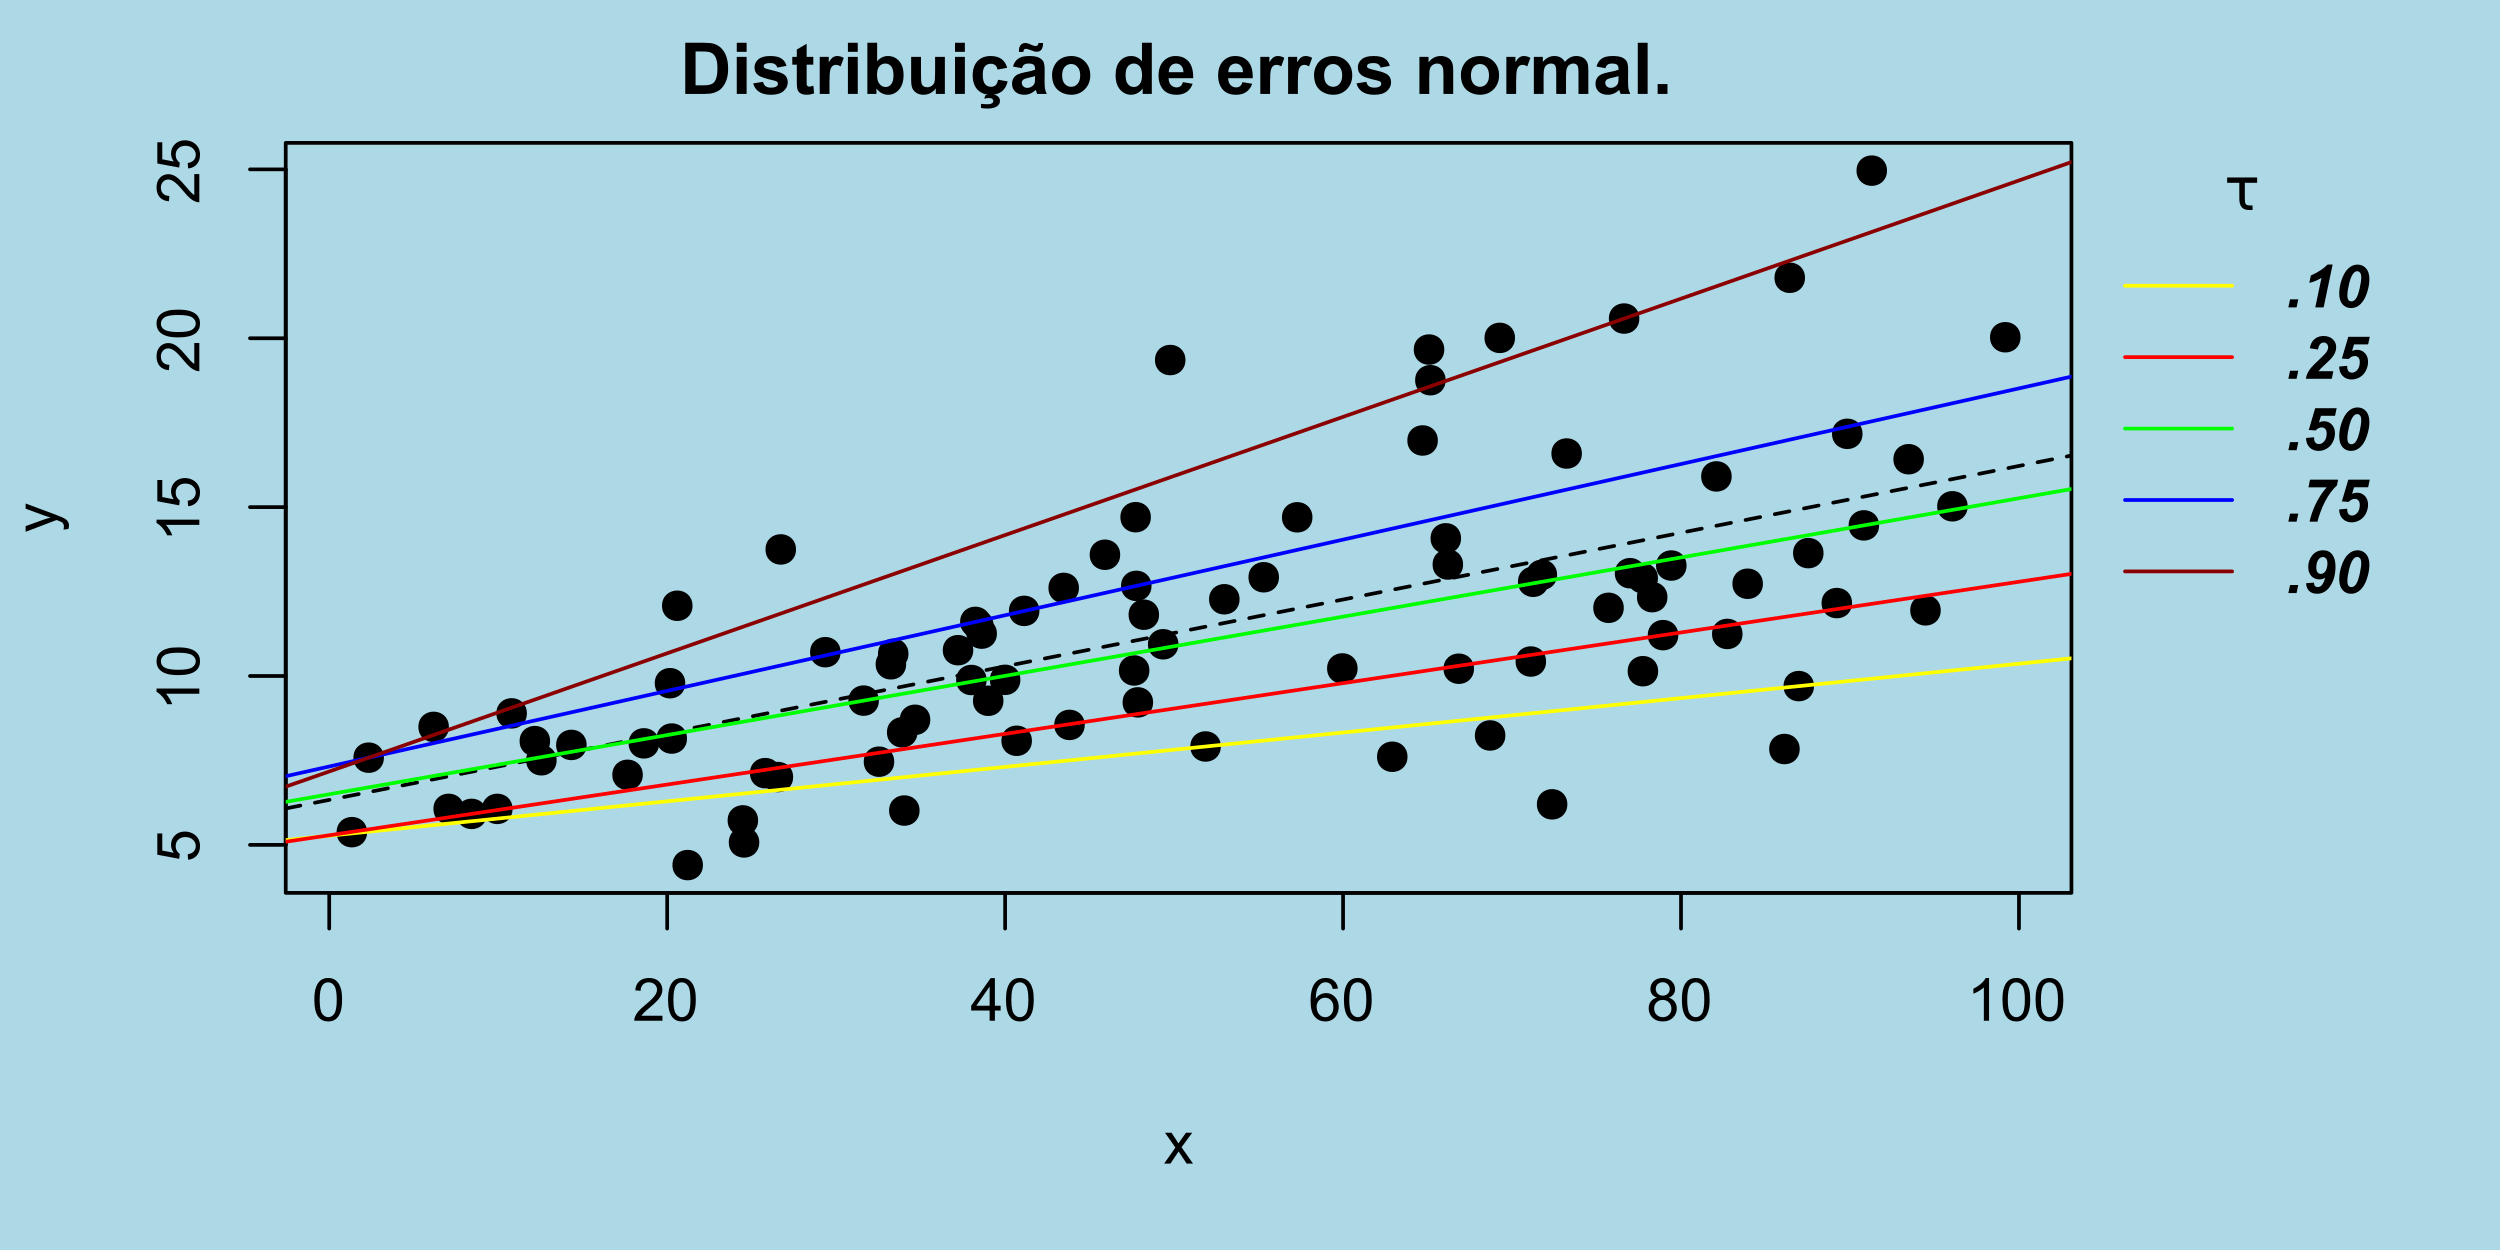 <?xml version="1.0" encoding="UTF-8"?>
<svg xmlns="http://www.w3.org/2000/svg" xmlns:xlink="http://www.w3.org/1999/xlink" width="504pt" height="252pt" viewBox="0 0 504 252" version="1.1">
<defs>
<g>
<symbol overflow="visible" id="glyph0-0">
<path style="stroke:none;" d="M 1.5 0 L 1.5 -7.5 L 7.5 -7.5 L 7.5 0 Z M 1.688 -0.188 L 7.312 -0.188 L 7.312 -7.312 L 1.688 -7.312 Z M 1.688 -0.188 "/>
</symbol>
<symbol overflow="visible" id="glyph0-1">
<path style="stroke:none;" d="M 0.5 -4.234 C 0.5 -5.254 0.602 -6.07 0.812 -6.688 C 1.02 -7.312 1.328 -7.789 1.734 -8.125 C 2.148 -8.457 2.672 -8.625 3.297 -8.625 C 3.754 -8.625 4.156 -8.531 4.5 -8.344 C 4.852 -8.156 5.145 -7.883 5.375 -7.531 C 5.602 -7.188 5.781 -6.766 5.906 -6.266 C 6.031 -5.766 6.094 -5.086 6.094 -4.234 C 6.094 -3.223 5.988 -2.41 5.781 -1.797 C 5.582 -1.18 5.273 -0.703 4.859 -0.359 C 4.453 -0.023 3.93 0.141 3.297 0.141 C 2.473 0.141 1.82 -0.156 1.344 -0.75 C 0.781 -1.457 0.5 -2.617 0.5 -4.234 Z M 1.578 -4.234 C 1.578 -2.828 1.742 -1.891 2.078 -1.422 C 2.41 -0.953 2.816 -0.719 3.297 -0.719 C 3.785 -0.719 4.191 -0.953 4.516 -1.422 C 4.848 -1.891 5.016 -2.828 5.016 -4.234 C 5.016 -5.648 4.848 -6.586 4.516 -7.047 C 4.191 -7.516 3.781 -7.75 3.281 -7.75 C 2.801 -7.75 2.414 -7.547 2.125 -7.141 C 1.758 -6.617 1.578 -5.648 1.578 -4.234 Z M 1.578 -4.234 "/>
</symbol>
<symbol overflow="visible" id="glyph0-2">
<path style="stroke:none;" d="M 6.047 -1.016 L 6.047 0 L 0.359 0 C 0.359 -0.25 0.398 -0.492 0.484 -0.734 C 0.629 -1.117 0.859 -1.5 1.172 -1.875 C 1.492 -2.25 1.957 -2.68 2.562 -3.172 C 3.5 -3.941 4.129 -4.551 4.453 -5 C 4.785 -5.445 4.953 -5.867 4.953 -6.266 C 4.953 -6.68 4.801 -7.031 4.5 -7.312 C 4.195 -7.602 3.805 -7.75 3.328 -7.75 C 2.816 -7.75 2.41 -7.598 2.109 -7.297 C 1.805 -6.992 1.648 -6.57 1.641 -6.031 L 0.562 -6.141 C 0.633 -6.953 0.91 -7.566 1.391 -7.984 C 1.879 -8.41 2.535 -8.625 3.359 -8.625 C 4.18 -8.625 4.832 -8.395 5.312 -7.938 C 5.789 -7.477 6.031 -6.91 6.031 -6.234 C 6.031 -5.891 5.957 -5.551 5.812 -5.219 C 5.676 -4.895 5.441 -4.547 5.109 -4.172 C 4.785 -3.805 4.25 -3.305 3.5 -2.672 C 2.863 -2.141 2.453 -1.773 2.266 -1.578 C 2.086 -1.391 1.941 -1.203 1.828 -1.016 Z M 6.047 -1.016 "/>
</symbol>
<symbol overflow="visible" id="glyph0-3">
<path style="stroke:none;" d="M 3.875 0 L 3.875 -2.062 L 0.156 -2.062 L 0.156 -3.031 L 4.078 -8.594 L 4.938 -8.594 L 4.938 -3.031 L 6.094 -3.031 L 6.094 -2.062 L 4.938 -2.062 L 4.938 0 Z M 3.875 -3.031 L 3.875 -6.891 L 1.188 -3.031 Z M 3.875 -3.031 "/>
</symbol>
<symbol overflow="visible" id="glyph0-4">
<path style="stroke:none;" d="M 5.969 -6.484 L 4.922 -6.406 C 4.828 -6.82 4.695 -7.125 4.531 -7.312 C 4.238 -7.613 3.883 -7.766 3.469 -7.766 C 3.133 -7.766 2.836 -7.672 2.578 -7.484 C 2.254 -7.234 1.992 -6.875 1.797 -6.406 C 1.609 -5.945 1.508 -5.289 1.5 -4.438 C 1.75 -4.82 2.055 -5.109 2.422 -5.297 C 2.797 -5.484 3.188 -5.578 3.594 -5.578 C 4.289 -5.578 4.883 -5.316 5.375 -4.797 C 5.875 -4.273 6.125 -3.609 6.125 -2.797 C 6.125 -2.254 6.004 -1.75 5.766 -1.281 C 5.535 -0.82 5.219 -0.469 4.812 -0.219 C 4.406 0.02 3.945 0.141 3.438 0.141 C 2.551 0.141 1.832 -0.18 1.281 -0.828 C 0.727 -1.473 0.453 -2.535 0.453 -4.016 C 0.453 -5.68 0.758 -6.891 1.375 -7.641 C 1.906 -8.297 2.625 -8.625 3.531 -8.625 C 4.207 -8.625 4.758 -8.43 5.188 -8.047 C 5.625 -7.672 5.883 -7.148 5.969 -6.484 Z M 1.672 -2.781 C 1.672 -2.414 1.742 -2.066 1.891 -1.734 C 2.047 -1.41 2.258 -1.16 2.531 -0.984 C 2.812 -0.805 3.109 -0.719 3.422 -0.719 C 3.859 -0.719 4.238 -0.895 4.562 -1.25 C 4.883 -1.613 5.047 -2.102 5.047 -2.719 C 5.047 -3.312 4.883 -3.781 4.562 -4.125 C 4.25 -4.469 3.852 -4.641 3.375 -4.641 C 2.895 -4.641 2.488 -4.469 2.156 -4.125 C 1.832 -3.781 1.672 -3.332 1.672 -2.781 Z M 1.672 -2.781 "/>
</symbol>
<symbol overflow="visible" id="glyph0-5">
<path style="stroke:none;" d="M 2.125 -4.656 C 1.688 -4.82 1.359 -5.051 1.141 -5.344 C 0.93 -5.645 0.828 -6 0.828 -6.406 C 0.828 -7.031 1.051 -7.555 1.5 -7.984 C 1.957 -8.41 2.555 -8.625 3.297 -8.625 C 4.047 -8.625 4.648 -8.406 5.109 -7.969 C 5.566 -7.531 5.797 -7 5.797 -6.375 C 5.797 -5.977 5.691 -5.633 5.484 -5.344 C 5.273 -5.051 4.957 -4.82 4.531 -4.656 C 5.062 -4.488 5.461 -4.211 5.734 -3.828 C 6.004 -3.441 6.141 -2.984 6.141 -2.453 C 6.141 -1.723 5.879 -1.109 5.359 -0.609 C 4.848 -0.109 4.164 0.141 3.312 0.141 C 2.469 0.141 1.785 -0.109 1.266 -0.609 C 0.742 -1.109 0.484 -1.734 0.484 -2.484 C 0.484 -3.047 0.625 -3.516 0.906 -3.891 C 1.195 -4.266 1.602 -4.52 2.125 -4.656 Z M 1.906 -6.453 C 1.906 -6.047 2.035 -5.711 2.297 -5.453 C 2.566 -5.191 2.91 -5.062 3.328 -5.062 C 3.734 -5.062 4.066 -5.188 4.328 -5.438 C 4.586 -5.695 4.719 -6.016 4.719 -6.391 C 4.719 -6.773 4.582 -7.098 4.312 -7.359 C 4.039 -7.629 3.707 -7.766 3.312 -7.766 C 2.906 -7.766 2.566 -7.633 2.297 -7.375 C 2.035 -7.113 1.906 -6.805 1.906 -6.453 Z M 1.578 -2.484 C 1.578 -2.18 1.645 -1.891 1.781 -1.609 C 1.926 -1.328 2.141 -1.109 2.422 -0.953 C 2.703 -0.797 3.004 -0.719 3.328 -0.719 C 3.828 -0.719 4.238 -0.879 4.562 -1.203 C 4.895 -1.523 5.062 -1.938 5.062 -2.438 C 5.062 -2.945 4.895 -3.367 4.562 -3.703 C 4.227 -4.035 3.805 -4.203 3.297 -4.203 C 2.797 -4.203 2.383 -4.035 2.062 -3.703 C 1.738 -3.379 1.578 -2.973 1.578 -2.484 Z M 1.578 -2.484 "/>
</symbol>
<symbol overflow="visible" id="glyph0-6">
<path style="stroke:none;" d="M 4.469 0 L 3.422 0 L 3.422 -6.719 C 3.16 -6.477 2.82 -6.234 2.406 -5.984 C 2 -5.742 1.633 -5.566 1.312 -5.453 L 1.312 -6.469 C 1.895 -6.75 2.406 -7.082 2.844 -7.469 C 3.289 -7.863 3.609 -8.25 3.797 -8.625 L 4.469 -8.625 Z M 4.469 0 "/>
</symbol>
<symbol overflow="visible" id="glyph0-7">
<path style="stroke:none;" d="M 0.094 0 L 2.359 -3.234 L 0.266 -6.219 L 1.578 -6.219 L 2.531 -4.766 C 2.707 -4.484 2.852 -4.25 2.969 -4.062 C 3.133 -4.32 3.289 -4.551 3.438 -4.75 L 4.484 -6.219 L 5.75 -6.219 L 3.594 -3.297 L 5.906 0 L 4.625 0 L 3.344 -1.938 L 3 -2.453 L 1.359 0 Z M 0.094 0 "/>
</symbol>
<symbol overflow="visible" id="glyph1-0">
<path style="stroke:none;" d="M 0 -1.5 L -7.5 -1.5 L -7.5 -7.5 L 0 -7.5 Z M -0.188 -1.688 L -0.188 -7.312 L -7.312 -7.312 L -7.312 -1.688 Z M -0.188 -1.688 "/>
</symbol>
<symbol overflow="visible" id="glyph1-1">
<path style="stroke:none;" d="M -2.25 -0.5 L -2.344 -1.609 C -1.801 -1.691 -1.395 -1.879 -1.125 -2.172 C -0.852 -2.473 -0.719 -2.836 -0.719 -3.266 C -0.719 -3.766 -0.91 -4.191 -1.297 -4.547 C -1.68 -4.898 -2.188 -5.078 -2.812 -5.078 C -3.414 -5.078 -3.891 -4.906 -4.234 -4.562 C -4.586 -4.227 -4.766 -3.785 -4.766 -3.234 C -4.766 -2.898 -4.688 -2.594 -4.531 -2.312 C -4.375 -2.039 -4.176 -1.828 -3.938 -1.672 L -4.062 -0.688 L -8.469 -1.516 L -8.469 -5.797 L -7.469 -5.797 L -7.469 -2.359 L -5.156 -1.906 C -5.52 -2.414 -5.703 -2.953 -5.703 -3.516 C -5.703 -4.266 -5.441 -4.895 -4.922 -5.406 C -4.398 -5.926 -3.727 -6.188 -2.906 -6.188 C -2.133 -6.188 -1.461 -5.961 -0.891 -5.516 C -0.203 -4.961 0.141 -4.211 0.141 -3.266 C 0.141 -2.484 -0.078 -1.844 -0.516 -1.344 C -0.953 -0.852 -1.531 -0.57 -2.25 -0.5 Z M -2.25 -0.5 "/>
</symbol>
<symbol overflow="visible" id="glyph1-2">
<path style="stroke:none;" d="M 0 -4.469 L 0 -3.422 L -6.719 -3.422 C -6.477 -3.16 -6.234 -2.82 -5.984 -2.406 C -5.742 -2 -5.566 -1.633 -5.453 -1.312 L -6.469 -1.312 C -6.75 -1.895 -7.082 -2.406 -7.469 -2.844 C -7.863 -3.289 -8.25 -3.609 -8.625 -3.797 L -8.625 -4.469 Z M 0 -4.469 "/>
</symbol>
<symbol overflow="visible" id="glyph1-3">
<path style="stroke:none;" d="M -4.234 -0.5 C -5.254 -0.5 -6.07 -0.602 -6.688 -0.812 C -7.312 -1.02 -7.789 -1.328 -8.125 -1.734 C -8.457 -2.148 -8.625 -2.672 -8.625 -3.297 C -8.625 -3.754 -8.531 -4.156 -8.344 -4.5 C -8.156 -4.852 -7.883 -5.145 -7.531 -5.375 C -7.188 -5.602 -6.766 -5.781 -6.266 -5.906 C -5.766 -6.031 -5.086 -6.094 -4.234 -6.094 C -3.223 -6.094 -2.41 -5.988 -1.797 -5.781 C -1.18 -5.582 -0.703 -5.273 -0.359 -4.859 C -0.023 -4.453 0.141 -3.93 0.141 -3.297 C 0.141 -2.473 -0.156 -1.82 -0.75 -1.344 C -1.457 -0.781 -2.617 -0.5 -4.234 -0.5 Z M -4.234 -1.578 C -2.828 -1.578 -1.891 -1.742 -1.422 -2.078 C -0.953 -2.41 -0.719 -2.816 -0.719 -3.297 C -0.719 -3.785 -0.953 -4.191 -1.422 -4.516 C -1.891 -4.848 -2.828 -5.016 -4.234 -5.016 C -5.648 -5.016 -6.586 -4.848 -7.047 -4.516 C -7.516 -4.191 -7.75 -3.781 -7.75 -3.281 C -7.75 -2.801 -7.547 -2.414 -7.141 -2.125 C -6.617 -1.758 -5.648 -1.578 -4.234 -1.578 Z M -4.234 -1.578 "/>
</symbol>
<symbol overflow="visible" id="glyph1-4">
<path style="stroke:none;" d="M -1.016 -6.047 L 0 -6.047 L 0 -0.359 C -0.25 -0.359 -0.492 -0.398 -0.734 -0.484 C -1.117 -0.629 -1.5 -0.859 -1.875 -1.172 C -2.25 -1.492 -2.68 -1.957 -3.172 -2.562 C -3.941 -3.5 -4.551 -4.129 -5 -4.453 C -5.445 -4.785 -5.867 -4.953 -6.266 -4.953 C -6.68 -4.953 -7.031 -4.801 -7.312 -4.5 C -7.602 -4.195 -7.75 -3.805 -7.75 -3.328 C -7.75 -2.816 -7.598 -2.41 -7.297 -2.109 C -6.992 -1.805 -6.57 -1.648 -6.031 -1.641 L -6.141 -0.562 C -6.953 -0.633 -7.566 -0.91 -7.984 -1.391 C -8.41 -1.879 -8.625 -2.535 -8.625 -3.359 C -8.625 -4.18 -8.395 -4.832 -7.938 -5.312 C -7.477 -5.789 -6.91 -6.031 -6.234 -6.031 C -5.891 -6.031 -5.551 -5.957 -5.219 -5.812 C -4.895 -5.676 -4.547 -5.441 -4.172 -5.109 C -3.805 -4.785 -3.305 -4.25 -2.672 -3.5 C -2.141 -2.863 -1.773 -2.453 -1.578 -2.266 C -1.391 -2.086 -1.203 -1.941 -1.016 -1.828 Z M -1.016 -6.047 "/>
</symbol>
<symbol overflow="visible" id="glyph1-5">
<path style="stroke:none;" d="M 2.391 -0.75 L 1.406 -0.625 C 1.469 -0.852 1.5 -1.055 1.5 -1.234 C 1.5 -1.461 1.457 -1.645 1.375 -1.781 C 1.301 -1.926 1.195 -2.047 1.062 -2.141 C 0.945 -2.203 0.68 -2.312 0.266 -2.469 C 0.211 -2.477 0.129 -2.508 0.016 -2.562 L -6.219 -0.188 L -6.219 -1.328 L -2.625 -2.625 C -2.164 -2.789 -1.68 -2.941 -1.172 -3.078 C -1.66 -3.203 -2.133 -3.348 -2.594 -3.516 L -6.219 -4.844 L -6.219 -5.891 L 0.109 -3.531 C 0.785 -3.27 1.254 -3.07 1.516 -2.938 C 1.867 -2.75 2.125 -2.531 2.281 -2.281 C 2.445 -2.039 2.531 -1.754 2.531 -1.422 C 2.531 -1.223 2.484 -1 2.391 -0.75 Z M 2.391 -0.75 "/>
</symbol>
<symbol overflow="visible" id="glyph2-0">
<path style="stroke:none;" d="M 1.797 0 L 1.797 -9 L 9 -9 L 9 0 Z M 2.031 -0.219 L 8.781 -0.219 L 8.781 -8.781 L 2.031 -8.781 Z M 2.031 -0.219 "/>
</symbol>
<symbol overflow="visible" id="glyph2-1">
<path style="stroke:none;" d="M 1.047 -10.312 L 4.844 -10.312 C 5.707 -10.312 6.363 -10.242 6.812 -10.109 C 7.414 -9.93 7.93 -9.613 8.359 -9.156 C 8.797 -8.707 9.125 -8.148 9.344 -7.484 C 9.57 -6.828 9.688 -6.02 9.688 -5.062 C 9.688 -4.207 9.582 -3.473 9.375 -2.859 C 9.113 -2.109 8.742 -1.504 8.266 -1.047 C 7.898 -0.691 7.41 -0.414 6.797 -0.219 C 6.336 -0.07 5.723 0 4.953 0 L 1.047 0 Z M 3.125 -8.562 L 3.125 -1.734 L 4.672 -1.734 C 5.254 -1.734 5.676 -1.77 5.938 -1.844 C 6.27 -1.926 6.547 -2.066 6.766 -2.266 C 6.992 -2.461 7.176 -2.789 7.312 -3.25 C 7.457 -3.719 7.531 -4.352 7.531 -5.156 C 7.531 -5.945 7.457 -6.555 7.312 -6.984 C 7.176 -7.41 6.984 -7.742 6.734 -7.984 C 6.484 -8.223 6.16 -8.383 5.766 -8.469 C 5.473 -8.531 4.906 -8.562 4.062 -8.562 Z M 3.125 -8.562 "/>
</symbol>
<symbol overflow="visible" id="glyph2-2">
<path style="stroke:none;" d="M 1.031 -8.484 L 1.031 -10.312 L 3.016 -10.312 L 3.016 -8.484 Z M 1.031 0 L 1.031 -7.469 L 3.016 -7.469 L 3.016 0 Z M 1.031 0 "/>
</symbol>
<symbol overflow="visible" id="glyph2-3">
<path style="stroke:none;" d="M 0.344 -2.125 L 2.328 -2.438 C 2.41 -2.051 2.578 -1.758 2.828 -1.562 C 3.086 -1.363 3.453 -1.266 3.922 -1.266 C 4.43 -1.266 4.816 -1.359 5.078 -1.547 C 5.242 -1.672 5.328 -1.844 5.328 -2.062 C 5.328 -2.219 5.281 -2.344 5.188 -2.438 C 5.094 -2.531 4.875 -2.617 4.531 -2.703 C 2.938 -3.055 1.926 -3.379 1.5 -3.672 C 0.906 -4.066 0.609 -4.625 0.609 -5.344 C 0.609 -5.988 0.863 -6.531 1.375 -6.969 C 1.883 -7.414 2.676 -7.641 3.75 -7.641 C 4.781 -7.641 5.539 -7.473 6.031 -7.141 C 6.531 -6.805 6.875 -6.312 7.062 -5.656 L 5.203 -5.312 C 5.117 -5.602 4.961 -5.828 4.734 -5.984 C 4.516 -6.141 4.203 -6.219 3.797 -6.219 C 3.273 -6.219 2.898 -6.145 2.672 -6 C 2.523 -5.895 2.453 -5.758 2.453 -5.594 C 2.453 -5.457 2.516 -5.336 2.641 -5.234 C 2.816 -5.109 3.43 -4.926 4.484 -4.688 C 5.547 -4.445 6.285 -4.156 6.703 -3.812 C 7.109 -3.457 7.312 -2.961 7.312 -2.328 C 7.312 -1.648 7.023 -1.062 6.453 -0.562 C 5.879 -0.07 5.035 0.172 3.922 0.172 C 2.898 0.172 2.094 -0.031 1.5 -0.438 C 0.906 -0.852 0.52 -1.414 0.344 -2.125 Z M 0.344 -2.125 "/>
</symbol>
<symbol overflow="visible" id="glyph2-4">
<path style="stroke:none;" d="M 4.453 -7.469 L 4.453 -5.891 L 3.109 -5.891 L 3.109 -2.891 C 3.109 -2.273 3.117 -1.914 3.141 -1.812 C 3.172 -1.719 3.227 -1.633 3.312 -1.562 C 3.406 -1.5 3.52 -1.469 3.656 -1.469 C 3.844 -1.469 4.109 -1.531 4.453 -1.656 L 4.625 -0.125 C 4.164 0.07 3.645 0.172 3.062 0.172 C 2.707 0.172 2.383 0.113 2.094 0 C 1.812 -0.125 1.602 -0.281 1.469 -0.469 C 1.332 -0.664 1.238 -0.926 1.188 -1.25 C 1.145 -1.477 1.125 -1.941 1.125 -2.641 L 1.125 -5.891 L 0.219 -5.891 L 0.219 -7.469 L 1.125 -7.469 L 1.125 -8.953 L 3.109 -10.109 L 3.109 -7.469 Z M 4.453 -7.469 "/>
</symbol>
<symbol overflow="visible" id="glyph2-5">
<path style="stroke:none;" d="M 2.922 0 L 0.953 0 L 0.953 -7.469 L 2.781 -7.469 L 2.781 -6.406 C 3.094 -6.906 3.375 -7.234 3.625 -7.391 C 3.883 -7.555 4.172 -7.641 4.484 -7.641 C 4.93 -7.641 5.367 -7.516 5.797 -7.266 L 5.172 -5.547 C 4.836 -5.754 4.531 -5.859 4.25 -5.859 C 3.969 -5.859 3.727 -5.781 3.531 -5.625 C 3.344 -5.477 3.191 -5.207 3.078 -4.812 C 2.973 -4.414 2.922 -3.582 2.922 -2.312 Z M 2.922 0 "/>
</symbol>
<symbol overflow="visible" id="glyph2-6">
<path style="stroke:none;" d="M 0.953 0 L 0.953 -10.312 L 2.922 -10.312 L 2.922 -6.594 C 3.535 -7.289 4.258 -7.641 5.094 -7.641 C 6 -7.641 6.75 -7.305 7.344 -6.641 C 7.945 -5.984 8.25 -5.039 8.25 -3.812 C 8.25 -2.539 7.941 -1.555 7.328 -0.859 C 6.723 -0.172 5.988 0.172 5.125 0.172 C 4.695 0.172 4.273 0.066 3.859 -0.141 C 3.441 -0.359 3.082 -0.676 2.781 -1.094 L 2.781 0 Z M 2.906 -3.891 C 2.906 -3.117 3.031 -2.551 3.281 -2.188 C 3.625 -1.656 4.078 -1.391 4.641 -1.391 C 5.078 -1.391 5.445 -1.578 5.75 -1.953 C 6.062 -2.328 6.219 -2.914 6.219 -3.719 C 6.219 -4.57 6.062 -5.188 5.75 -5.562 C 5.445 -5.938 5.051 -6.125 4.562 -6.125 C 4.094 -6.125 3.695 -5.938 3.375 -5.562 C 3.062 -5.195 2.906 -4.641 2.906 -3.891 Z M 2.906 -3.891 "/>
</symbol>
<symbol overflow="visible" id="glyph2-7">
<path style="stroke:none;" d="M 5.953 0 L 5.953 -1.125 C 5.68 -0.719 5.32 -0.398 4.875 -0.172 C 4.438 0.055 3.969 0.172 3.469 0.172 C 2.969 0.172 2.52 0.062 2.125 -0.156 C 1.727 -0.383 1.438 -0.695 1.25 -1.094 C 1.07 -1.488 0.984 -2.039 0.984 -2.75 L 0.984 -7.469 L 2.969 -7.469 L 2.969 -4.031 C 2.969 -2.988 3.004 -2.348 3.078 -2.109 C 3.148 -1.867 3.281 -1.68 3.469 -1.547 C 3.664 -1.41 3.91 -1.344 4.203 -1.344 C 4.547 -1.344 4.848 -1.43 5.109 -1.609 C 5.379 -1.797 5.562 -2.023 5.656 -2.297 C 5.758 -2.578 5.812 -3.25 5.812 -4.312 L 5.812 -7.469 L 7.781 -7.469 L 7.781 0 Z M 5.953 0 "/>
</symbol>
<symbol overflow="visible" id="glyph2-8">
<path style="stroke:none;" d="M 7.547 -5.266 L 5.594 -4.906 C 5.531 -5.301 5.379 -5.594 5.141 -5.781 C 4.91 -5.977 4.613 -6.078 4.25 -6.078 C 3.758 -6.078 3.363 -5.906 3.062 -5.562 C 2.77 -5.227 2.625 -4.664 2.625 -3.875 C 2.625 -2.988 2.773 -2.359 3.078 -1.984 C 3.379 -1.617 3.781 -1.438 4.281 -1.438 C 4.656 -1.438 4.961 -1.539 5.203 -1.75 C 5.441 -1.969 5.609 -2.336 5.703 -2.859 L 7.641 -2.531 C 7.441 -1.645 7.055 -0.973 6.484 -0.516 C 5.91 -0.055 5.145 0.172 4.188 0.172 C 3.094 0.172 2.219 -0.172 1.562 -0.859 C 0.914 -1.555 0.594 -2.516 0.594 -3.734 C 0.594 -4.961 0.914 -5.922 1.562 -6.609 C 2.219 -7.297 3.102 -7.641 4.219 -7.641 C 5.125 -7.641 5.848 -7.441 6.391 -7.047 C 6.93 -6.66 7.316 -6.066 7.547 -5.266 Z M 2.266 2.828 L 2.266 2 C 2.742 2.051 3.188 2.078 3.594 2.078 C 4.008 2.078 4.32 2.004 4.531 1.859 C 4.676 1.742 4.75 1.598 4.75 1.422 C 4.75 1.266 4.676 1.125 4.531 1 C 4.395 0.883 4.172 0.828 3.859 0.828 C 3.555 0.828 3.25 0.875 2.938 0.969 L 3.125 0.281 C 3.488 0.145 3.883 0.078 4.312 0.078 C 4.895 0.078 5.336 0.207 5.641 0.469 C 5.941 0.727 6.094 1.039 6.094 1.406 C 6.094 1.82 5.926 2.16 5.594 2.422 C 5.133 2.773 4.484 2.953 3.641 2.953 C 3.035 2.953 2.578 2.91 2.266 2.828 Z M 2.266 2.828 "/>
</symbol>
<symbol overflow="visible" id="glyph2-9">
<path style="stroke:none;" d="M 2.516 -5.188 L 0.719 -5.516 C 0.914 -6.234 1.258 -6.766 1.75 -7.109 C 2.25 -7.461 2.984 -7.641 3.953 -7.641 C 4.836 -7.641 5.492 -7.535 5.922 -7.328 C 6.348 -7.117 6.648 -6.852 6.828 -6.531 C 7.004 -6.207 7.094 -5.617 7.094 -4.766 L 7.078 -2.453 C 7.078 -1.797 7.109 -1.312 7.172 -1 C 7.234 -0.688 7.352 -0.352 7.531 0 L 5.578 0 C 5.523 -0.133 5.457 -0.328 5.375 -0.578 C 5.344 -0.703 5.32 -0.781 5.312 -0.812 C 4.969 -0.488 4.602 -0.242 4.219 -0.078 C 3.844 0.086 3.438 0.172 3 0.172 C 2.227 0.172 1.617 -0.035 1.172 -0.453 C 0.734 -0.867 0.516 -1.398 0.516 -2.047 C 0.516 -2.461 0.613 -2.836 0.812 -3.172 C 1.02 -3.504 1.301 -3.754 1.656 -3.922 C 2.02 -4.098 2.547 -4.254 3.234 -4.391 C 4.16 -4.566 4.801 -4.727 5.156 -4.875 L 5.156 -5.078 C 5.156 -5.453 5.062 -5.719 4.875 -5.875 C 4.688 -6.039 4.332 -6.125 3.812 -6.125 C 3.457 -6.125 3.18 -6.055 2.984 -5.922 C 2.785 -5.785 2.629 -5.539 2.516 -5.188 Z M 5.156 -3.594 C 4.906 -3.5 4.504 -3.395 3.953 -3.281 C 3.398 -3.164 3.039 -3.051 2.875 -2.938 C 2.613 -2.758 2.484 -2.531 2.484 -2.25 C 2.484 -1.969 2.586 -1.723 2.797 -1.516 C 3.004 -1.316 3.27 -1.219 3.594 -1.219 C 3.945 -1.219 4.285 -1.336 4.609 -1.578 C 4.848 -1.754 5.004 -1.973 5.078 -2.234 C 5.129 -2.398 5.156 -2.719 5.156 -3.188 Z M 2.812 -8.469 L 1.922 -8.469 C 1.91 -8.582 1.906 -8.672 1.906 -8.734 C 1.906 -9.223 2.023 -9.598 2.266 -9.859 C 2.504 -10.129 2.812 -10.266 3.188 -10.266 C 3.352 -10.266 3.504 -10.242 3.641 -10.203 C 3.785 -10.172 4.039 -10.07 4.406 -9.906 C 4.781 -9.738 5.078 -9.656 5.297 -9.656 C 5.441 -9.656 5.562 -9.703 5.656 -9.797 C 5.758 -9.891 5.828 -10.047 5.859 -10.266 L 6.781 -10.266 C 6.77 -9.641 6.648 -9.188 6.422 -8.906 C 6.191 -8.633 5.895 -8.5 5.531 -8.5 C 5.363 -8.5 5.203 -8.516 5.047 -8.547 C 4.941 -8.578 4.672 -8.676 4.234 -8.844 C 3.805 -9.008 3.492 -9.094 3.297 -9.094 C 3.148 -9.094 3.035 -9.047 2.953 -8.953 C 2.867 -8.859 2.82 -8.695 2.812 -8.469 Z M 2.812 -8.469 "/>
</symbol>
<symbol overflow="visible" id="glyph2-10">
<path style="stroke:none;" d="M 0.578 -3.844 C 0.578 -4.5 0.738 -5.133 1.062 -5.75 C 1.383 -6.363 1.844 -6.832 2.438 -7.156 C 3.031 -7.477 3.691 -7.641 4.422 -7.641 C 5.555 -7.641 6.484 -7.27 7.203 -6.531 C 7.922 -5.801 8.281 -4.875 8.281 -3.75 C 8.281 -2.625 7.914 -1.688 7.188 -0.938 C 6.457 -0.195 5.539 0.172 4.438 0.172 C 3.75 0.172 3.094 0.016 2.469 -0.297 C 1.852 -0.609 1.383 -1.062 1.062 -1.656 C 0.738 -2.25 0.578 -2.977 0.578 -3.844 Z M 2.609 -3.734 C 2.609 -2.992 2.781 -2.426 3.125 -2.031 C 3.477 -1.633 3.914 -1.438 4.438 -1.438 C 4.945 -1.438 5.375 -1.633 5.719 -2.031 C 6.07 -2.426 6.25 -3 6.25 -3.75 C 6.25 -4.477 6.07 -5.039 5.719 -5.438 C 5.375 -5.832 4.945 -6.031 4.438 -6.031 C 3.914 -6.031 3.477 -5.832 3.125 -5.438 C 2.781 -5.039 2.609 -4.473 2.609 -3.734 Z M 2.609 -3.734 "/>
</symbol>
<symbol overflow="visible" id="glyph2-11">
<path style="stroke:none;" d=""/>
</symbol>
<symbol overflow="visible" id="glyph2-12">
<path style="stroke:none;" d="M 7.891 0 L 6.047 0 L 6.047 -1.094 C 5.742 -0.664 5.383 -0.348 4.969 -0.141 C 4.551 0.066 4.133 0.172 3.719 0.172 C 2.852 0.172 2.113 -0.172 1.5 -0.859 C 0.895 -1.555 0.594 -2.523 0.594 -3.766 C 0.594 -5.023 0.891 -5.984 1.484 -6.641 C 2.078 -7.305 2.832 -7.641 3.75 -7.641 C 4.582 -7.641 5.301 -7.289 5.906 -6.594 L 5.906 -10.312 L 7.891 -10.312 Z M 2.609 -3.891 C 2.609 -3.098 2.719 -2.523 2.938 -2.172 C 3.258 -1.648 3.707 -1.391 4.281 -1.391 C 4.727 -1.391 5.113 -1.582 5.438 -1.969 C 5.758 -2.352 5.922 -2.93 5.922 -3.703 C 5.922 -4.566 5.766 -5.188 5.453 -5.562 C 5.141 -5.938 4.742 -6.125 4.266 -6.125 C 3.797 -6.125 3.398 -5.938 3.078 -5.562 C 2.766 -5.195 2.609 -4.641 2.609 -3.891 Z M 2.609 -3.891 "/>
</symbol>
<symbol overflow="visible" id="glyph2-13">
<path style="stroke:none;" d="M 5.359 -2.375 L 7.328 -2.047 C 7.078 -1.328 6.676 -0.773 6.125 -0.391 C 5.582 -0.016 4.898 0.172 4.078 0.172 C 2.773 0.172 1.816 -0.254 1.203 -1.109 C 0.703 -1.785 0.453 -2.641 0.453 -3.672 C 0.453 -4.91 0.773 -5.879 1.422 -6.578 C 2.078 -7.285 2.898 -7.641 3.891 -7.641 C 4.992 -7.641 5.867 -7.27 6.516 -6.531 C 7.16 -5.801 7.469 -4.68 7.438 -3.172 L 2.484 -3.172 C 2.492 -2.578 2.648 -2.117 2.953 -1.797 C 3.266 -1.473 3.645 -1.312 4.094 -1.312 C 4.406 -1.312 4.664 -1.395 4.875 -1.562 C 5.094 -1.727 5.254 -2 5.359 -2.375 Z M 5.469 -4.375 C 5.457 -4.945 5.312 -5.379 5.031 -5.672 C 4.75 -5.973 4.406 -6.125 4 -6.125 C 3.57 -6.125 3.219 -5.969 2.938 -5.656 C 2.656 -5.344 2.516 -4.914 2.516 -4.375 Z M 5.469 -4.375 "/>
</symbol>
<symbol overflow="visible" id="glyph2-14">
<path style="stroke:none;" d="M 7.828 0 L 5.859 0 L 5.859 -3.812 C 5.859 -4.613 5.812 -5.133 5.719 -5.375 C 5.633 -5.613 5.5 -5.797 5.312 -5.922 C 5.125 -6.055 4.895 -6.125 4.625 -6.125 C 4.281 -6.125 3.973 -6.031 3.703 -5.844 C 3.43 -5.656 3.242 -5.406 3.141 -5.094 C 3.047 -4.789 3 -4.223 3 -3.391 L 3 0 L 1.016 0 L 1.016 -7.469 L 2.859 -7.469 L 2.859 -6.375 C 3.504 -7.219 4.32 -7.641 5.312 -7.641 C 5.75 -7.641 6.148 -7.562 6.516 -7.406 C 6.879 -7.25 7.148 -7.047 7.328 -6.797 C 7.516 -6.555 7.645 -6.281 7.719 -5.969 C 7.789 -5.664 7.828 -5.223 7.828 -4.641 Z M 7.828 0 "/>
</symbol>
<symbol overflow="visible" id="glyph2-15">
<path style="stroke:none;" d="M 0.891 -7.469 L 2.703 -7.469 L 2.703 -6.453 C 3.359 -7.242 4.133 -7.641 5.031 -7.641 C 5.508 -7.641 5.926 -7.539 6.281 -7.344 C 6.633 -7.145 6.922 -6.848 7.141 -6.453 C 7.473 -6.848 7.828 -7.145 8.203 -7.344 C 8.586 -7.539 8.992 -7.641 9.422 -7.641 C 9.973 -7.641 10.438 -7.523 10.812 -7.297 C 11.195 -7.078 11.484 -6.754 11.672 -6.328 C 11.805 -6.004 11.875 -5.488 11.875 -4.781 L 11.875 0 L 9.891 0 L 9.891 -4.266 C 9.891 -5.004 9.82 -5.484 9.688 -5.703 C 9.508 -5.984 9.227 -6.125 8.844 -6.125 C 8.57 -6.125 8.312 -6.039 8.062 -5.875 C 7.82 -5.707 7.645 -5.457 7.531 -5.125 C 7.426 -4.801 7.375 -4.289 7.375 -3.594 L 7.375 0 L 5.406 0 L 5.406 -4.094 C 5.406 -4.82 5.367 -5.289 5.297 -5.5 C 5.223 -5.707 5.113 -5.863 4.969 -5.969 C 4.82 -6.07 4.625 -6.125 4.375 -6.125 C 4.062 -6.125 3.781 -6.039 3.531 -5.875 C 3.289 -5.719 3.117 -5.484 3.016 -5.172 C 2.91 -4.859 2.859 -4.344 2.859 -3.625 L 2.859 0 L 0.891 0 Z M 0.891 -7.469 "/>
</symbol>
<symbol overflow="visible" id="glyph2-16">
<path style="stroke:none;" d="M 2.516 -5.188 L 0.719 -5.516 C 0.914 -6.234 1.258 -6.766 1.75 -7.109 C 2.25 -7.461 2.984 -7.641 3.953 -7.641 C 4.836 -7.641 5.492 -7.535 5.922 -7.328 C 6.348 -7.117 6.648 -6.852 6.828 -6.531 C 7.004 -6.207 7.094 -5.617 7.094 -4.766 L 7.078 -2.453 C 7.078 -1.797 7.109 -1.312 7.172 -1 C 7.234 -0.688 7.352 -0.352 7.531 0 L 5.578 0 C 5.523 -0.133 5.457 -0.328 5.375 -0.578 C 5.344 -0.703 5.32 -0.781 5.312 -0.812 C 4.969 -0.488 4.602 -0.242 4.219 -0.078 C 3.844 0.086 3.438 0.172 3 0.172 C 2.227 0.172 1.617 -0.035 1.172 -0.453 C 0.734 -0.867 0.516 -1.398 0.516 -2.047 C 0.516 -2.461 0.613 -2.836 0.812 -3.172 C 1.02 -3.504 1.301 -3.754 1.656 -3.922 C 2.02 -4.098 2.547 -4.254 3.234 -4.391 C 4.16 -4.566 4.801 -4.727 5.156 -4.875 L 5.156 -5.078 C 5.156 -5.453 5.062 -5.719 4.875 -5.875 C 4.688 -6.039 4.332 -6.125 3.812 -6.125 C 3.457 -6.125 3.18 -6.055 2.984 -5.922 C 2.785 -5.785 2.629 -5.539 2.516 -5.188 Z M 5.156 -3.594 C 4.906 -3.5 4.504 -3.395 3.953 -3.281 C 3.398 -3.164 3.039 -3.051 2.875 -2.938 C 2.613 -2.758 2.484 -2.531 2.484 -2.25 C 2.484 -1.969 2.586 -1.723 2.797 -1.516 C 3.004 -1.316 3.27 -1.219 3.594 -1.219 C 3.945 -1.219 4.285 -1.336 4.609 -1.578 C 4.848 -1.754 5.004 -1.973 5.078 -2.234 C 5.129 -2.398 5.156 -2.719 5.156 -3.188 Z M 5.156 -3.594 "/>
</symbol>
<symbol overflow="visible" id="glyph2-17">
<path style="stroke:none;" d="M 1.031 0 L 1.031 -10.312 L 3.016 -10.312 L 3.016 0 Z M 1.031 0 "/>
</symbol>
<symbol overflow="visible" id="glyph2-18">
<path style="stroke:none;" d="M 1.031 0 L 1.031 -1.984 L 3.016 -1.984 L 3.016 0 Z M 1.031 0 "/>
</symbol>
<symbol overflow="visible" id="glyph3-0">
<path style="stroke:none;" d="M 0.594 2.125 L 0.594 -8.469 L 6.594 -8.469 L 6.594 2.125 Z M 1.266 1.453 L 5.938 1.453 L 5.938 -7.781 L 1.266 -7.781 Z M 1.266 1.453 "/>
</symbol>
<symbol overflow="visible" id="glyph3-1">
<path style="stroke:none;" d=""/>
</symbol>
<symbol overflow="visible" id="glyph3-2">
<path style="stroke:none;" d="M 4.344 -1.203 C 4.488 -1.016 4.77 -0.922 5.188 -0.922 L 5.719 -0.922 L 5.719 0 L 5.062 0 C 4.363 0 3.852 -0.188 3.531 -0.562 C 3.207 -0.945 3.047 -1.551 3.047 -2.375 L 3.047 -5.484 L 0.594 -5.484 L 0.594 -6.562 L 6.641 -6.562 L 6.641 -5.484 L 4.156 -5.484 L 4.156 -2.312 C 4.156 -1.75 4.219 -1.379 4.344 -1.203 Z M 4.344 -1.203 "/>
</symbol>
<symbol overflow="visible" id="glyph4-0">
<path style="stroke:none;" d="M 1.5 0 L 1.5 -7.5 L 7.5 -7.5 L 7.5 0 Z M 1.688 -0.188 L 7.312 -0.188 L 7.312 -7.312 L 1.688 -7.312 Z M 1.688 -0.188 "/>
</symbol>
<symbol overflow="visible" id="glyph4-1">
<path style="stroke:none;" d="M 0.875 -1.625 L 2.531 -1.625 L 2.188 0 L 0.531 0 Z M 0.875 -1.625 "/>
</symbol>
<symbol overflow="visible" id="glyph4-2">
<path style="stroke:none;" d="M 1.422 -4.938 L 1.734 -6.438 C 3.191 -7.07 4.316 -7.805 5.109 -8.641 L 6.125 -8.641 L 4.312 0 L 2.625 0 L 3.875 -5.953 C 3.52 -5.723 3.113 -5.516 2.656 -5.328 C 2.195 -5.141 1.785 -5.008 1.422 -4.938 Z M 1.422 -4.938 "/>
</symbol>
<symbol overflow="visible" id="glyph4-3">
<path style="stroke:none;" d="M 0.781 -2.797 C 0.781 -3.66 0.926 -4.535 1.219 -5.422 C 1.57 -6.504 2.031 -7.305 2.594 -7.828 C 3.156 -8.359 3.781 -8.625 4.469 -8.625 C 5.164 -8.625 5.738 -8.367 6.188 -7.859 C 6.633 -7.359 6.859 -6.629 6.859 -5.672 C 6.859 -4.797 6.691 -3.867 6.359 -2.891 C 6.035 -1.91 5.598 -1.16 5.047 -0.641 C 4.492 -0.117 3.867 0.141 3.172 0.141 C 2.473 0.141 1.898 -0.109 1.453 -0.609 C 1.004 -1.109 0.781 -1.836 0.781 -2.797 Z M 2.422 -2.453 C 2.422 -1.992 2.492 -1.672 2.641 -1.484 C 2.797 -1.297 2.988 -1.203 3.219 -1.203 C 3.531 -1.203 3.812 -1.348 4.062 -1.641 C 4.383 -2.023 4.672 -2.785 4.922 -3.922 C 5.117 -4.828 5.219 -5.539 5.219 -6.062 C 5.219 -6.488 5.141 -6.797 4.984 -6.984 C 4.836 -7.18 4.645 -7.281 4.406 -7.281 C 4.113 -7.281 3.852 -7.133 3.625 -6.844 C 3.281 -6.438 2.988 -5.711 2.75 -4.672 C 2.531 -3.766 2.422 -3.023 2.422 -2.453 Z M 2.422 -2.453 "/>
</symbol>
<symbol overflow="visible" id="glyph4-4">
<path style="stroke:none;" d="M 3.172 -5.906 L 1.531 -6.156 C 1.656 -6.957 1.961 -7.566 2.453 -7.984 C 2.941 -8.41 3.551 -8.625 4.281 -8.625 C 5.082 -8.625 5.707 -8.406 6.156 -7.969 C 6.613 -7.539 6.844 -6.992 6.844 -6.328 C 6.844 -5.984 6.77 -5.641 6.625 -5.297 C 6.488 -4.953 6.266 -4.594 5.953 -4.219 C 5.723 -3.957 5.344 -3.582 4.812 -3.094 C 4.289 -2.613 3.941 -2.281 3.766 -2.094 C 3.598 -1.914 3.438 -1.727 3.281 -1.531 L 6.266 -1.531 L 5.953 0 L 0.734 0 C 0.785 -0.426 0.906 -0.828 1.094 -1.203 C 1.289 -1.586 1.531 -1.941 1.812 -2.266 C 2.102 -2.598 2.633 -3.129 3.406 -3.859 C 3.988 -4.41 4.352 -4.77 4.5 -4.938 C 4.781 -5.238 4.969 -5.5 5.062 -5.719 C 5.164 -5.945 5.219 -6.148 5.219 -6.328 C 5.219 -6.617 5.133 -6.852 4.969 -7.031 C 4.801 -7.219 4.582 -7.312 4.312 -7.312 C 4.051 -7.312 3.82 -7.207 3.625 -7 C 3.426 -6.801 3.273 -6.438 3.172 -5.906 Z M 3.172 -5.906 "/>
</symbol>
<symbol overflow="visible" id="glyph4-5">
<path style="stroke:none;" d="M 0.766 -2.469 L 2.391 -2.609 C 2.391 -2.523 2.391 -2.469 2.391 -2.438 C 2.391 -2.031 2.477 -1.727 2.656 -1.531 C 2.832 -1.332 3.066 -1.234 3.359 -1.234 C 3.754 -1.234 4.113 -1.422 4.438 -1.797 C 4.758 -2.18 4.922 -2.711 4.922 -3.391 C 4.922 -3.785 4.828 -4.082 4.641 -4.281 C 4.461 -4.488 4.223 -4.594 3.922 -4.594 C 3.703 -4.594 3.488 -4.539 3.281 -4.438 C 3.082 -4.344 2.883 -4.191 2.688 -3.984 L 1.312 -4.078 L 2.609 -8.469 L 6.938 -8.469 L 6.609 -6.938 L 3.766 -6.938 L 3.375 -5.609 C 3.531 -5.68 3.691 -5.738 3.859 -5.781 C 4.023 -5.82 4.188 -5.844 4.344 -5.844 C 5 -5.844 5.535 -5.617 5.953 -5.172 C 6.379 -4.734 6.594 -4.145 6.594 -3.406 C 6.594 -2.812 6.445 -2.223 6.156 -1.641 C 5.863 -1.066 5.453 -0.625 4.922 -0.312 C 4.398 -0.008 3.852 0.141 3.281 0.141 C 2.551 0.141 1.953 -0.094 1.484 -0.562 C 1.016 -1.031 0.773 -1.664 0.766 -2.469 Z M 0.766 -2.469 "/>
</symbol>
<symbol overflow="visible" id="glyph4-6">
<path style="stroke:none;" d="M 1.25 -6.922 L 1.562 -8.469 L 7.234 -8.469 L 6.984 -7.281 C 6.617 -6.988 6.219 -6.551 5.781 -5.969 C 5.352 -5.395 4.953 -4.75 4.578 -4.031 C 4.211 -3.312 3.914 -2.629 3.688 -1.984 C 3.352 -1.098 3.148 -0.438 3.078 0 L 1.484 0 C 1.547 -0.426 1.707 -1.016 1.969 -1.766 C 2.289 -2.691 2.691 -3.582 3.172 -4.438 C 3.648 -5.301 4.234 -6.129 4.922 -6.922 Z M 1.25 -6.922 "/>
</symbol>
<symbol overflow="visible" id="glyph4-7">
<path style="stroke:none;" d="M 0.766 -1.984 L 2.344 -2.109 C 2.375 -1.773 2.453 -1.539 2.578 -1.406 C 2.711 -1.27 2.891 -1.203 3.109 -1.203 C 3.398 -1.203 3.656 -1.312 3.875 -1.531 C 4.188 -1.852 4.438 -2.375 4.625 -3.094 C 4.258 -2.863 3.879 -2.75 3.484 -2.75 C 2.816 -2.75 2.27 -2.973 1.844 -3.422 C 1.414 -3.879 1.203 -4.5 1.203 -5.281 C 1.203 -6.156 1.473 -6.93 2.016 -7.609 C 2.566 -8.285 3.301 -8.625 4.219 -8.625 C 5.02 -8.625 5.633 -8.332 6.062 -7.75 C 6.488 -7.164 6.703 -6.375 6.703 -5.375 C 6.703 -3.82 6.359 -2.516 5.672 -1.453 C 4.992 -0.391 4.098 0.141 2.984 0.141 C 2.328 0.141 1.801 -0.039 1.406 -0.406 C 1.02 -0.781 0.805 -1.305 0.766 -1.984 Z M 5.078 -5.953 C 5.078 -6.41 4.988 -6.742 4.812 -6.953 C 4.633 -7.16 4.41 -7.266 4.141 -7.266 C 3.816 -7.266 3.535 -7.113 3.297 -6.812 C 2.984 -6.406 2.828 -5.852 2.828 -5.156 C 2.828 -4.719 2.914 -4.391 3.094 -4.172 C 3.27 -3.961 3.484 -3.859 3.734 -3.859 C 3.953 -3.859 4.172 -3.938 4.391 -4.094 C 4.609 -4.258 4.773 -4.52 4.891 -4.875 C 5.016 -5.227 5.078 -5.586 5.078 -5.953 Z M 5.078 -5.953 "/>
</symbol>
</g>
<clipPath id="clip1">
  <path d="M 57.602 91 L 417.602 91 L 417.602 164 L 57.602 164 Z M 57.602 91 "/>
</clipPath>
<clipPath id="clip2">
  <path d="M 57.602 132 L 417.602 132 L 417.602 170 L 57.602 170 Z M 57.602 132 "/>
</clipPath>
<clipPath id="clip3">
  <path d="M 57.602 115 L 417.602 115 L 417.602 171 L 57.602 171 Z M 57.602 115 "/>
</clipPath>
<clipPath id="clip4">
  <path d="M 57.602 98 L 417.602 98 L 417.602 163 L 57.602 163 Z M 57.602 98 "/>
</clipPath>
<clipPath id="clip5">
  <path d="M 57.602 75 L 417.602 75 L 417.602 157 L 57.602 157 Z M 57.602 75 "/>
</clipPath>
<clipPath id="clip6">
  <path d="M 57.602 32 L 417.602 32 L 417.602 159 L 57.602 159 Z M 57.602 32 "/>
</clipPath>
</defs>
<g id="surface119">
<rect x="0" y="0" width="504" height="252" style="fill:rgb(67.843%,84.706%,90.196%);fill-opacity:1;stroke:none;"/>
<path style="fill-rule:nonzero;fill:rgb(0%,0%,0%);fill-opacity:1;stroke-width:0.75;stroke-linecap:round;stroke-linejoin:round;stroke:rgb(0%,0%,0%);stroke-opacity:1;stroke-miterlimit:10;" d="M 159.52 156.652 C 159.52 160.254 154.117 160.254 154.117 156.652 C 154.117 153.051 159.52 153.051 159.52 156.652 "/>
<path style="fill-rule:nonzero;fill:rgb(0%,0%,0%);fill-opacity:1;stroke-width:0.75;stroke-linecap:round;stroke-linejoin:round;stroke:rgb(0%,0%,0%);stroke-opacity:1;stroke-miterlimit:10;" d="M 195.836 131.078 C 195.836 134.68 190.438 134.68 190.438 131.078 C 190.438 127.48 195.836 127.48 195.836 131.078 "/>
<path style="fill-rule:nonzero;fill:rgb(0%,0%,0%);fill-opacity:1;stroke-width:0.75;stroke-linecap:round;stroke-linejoin:round;stroke:rgb(0%,0%,0%);stroke-opacity:1;stroke-miterlimit:10;" d="M 264.215 104.289 C 264.215 107.891 258.816 107.891 258.816 104.289 C 258.816 100.691 264.215 100.691 264.215 104.289 "/>
<path style="fill-rule:nonzero;fill:rgb(0%,0%,0%);fill-opacity:1;stroke-width:0.75;stroke-linecap:round;stroke-linejoin:round;stroke:rgb(0%,0%,0%);stroke-opacity:1;stroke-miterlimit:10;" d="M 378.453 105.918 C 378.453 109.516 373.055 109.516 373.055 105.918 C 373.055 102.316 378.453 102.316 378.453 105.918 "/>
<path style="fill-rule:nonzero;fill:rgb(0%,0%,0%);fill-opacity:1;stroke-width:0.75;stroke-linecap:round;stroke-linejoin:round;stroke:rgb(0%,0%,0%);stroke-opacity:1;stroke-miterlimit:10;" d="M 137.773 137.734 C 137.773 141.336 132.375 141.336 132.375 137.734 C 132.375 134.137 137.773 134.137 137.773 137.734 "/>
<path style="fill-rule:nonzero;fill:rgb(0%,0%,0%);fill-opacity:1;stroke-width:0.75;stroke-linecap:round;stroke-linejoin:round;stroke:rgb(0%,0%,0%);stroke-opacity:1;stroke-miterlimit:10;" d="M 375.109 87.457 C 375.109 91.059 369.711 91.059 369.711 87.457 C 369.711 83.859 375.109 83.859 375.109 87.457 "/>
<path style="fill-rule:nonzero;fill:rgb(0%,0%,0%);fill-opacity:1;stroke-width:0.75;stroke-linecap:round;stroke-linejoin:round;stroke:rgb(0%,0%,0%);stroke-opacity:1;stroke-miterlimit:10;" d="M 390.879 123.047 C 390.879 126.645 385.477 126.645 385.477 123.047 C 385.477 119.445 390.879 119.445 390.879 123.047 "/>
<path style="fill-rule:nonzero;fill:rgb(0%,0%,0%);fill-opacity:1;stroke-width:0.75;stroke-linecap:round;stroke-linejoin:round;stroke:rgb(0%,0%,0%);stroke-opacity:1;stroke-miterlimit:10;" d="M 294.176 108.527 C 294.176 112.129 288.773 112.129 288.773 108.527 C 288.773 104.926 294.176 104.926 294.176 108.527 "/>
<path style="fill-rule:nonzero;fill:rgb(0%,0%,0%);fill-opacity:1;stroke-width:0.75;stroke-linecap:round;stroke-linejoin:round;stroke:rgb(0%,0%,0%);stroke-opacity:1;stroke-miterlimit:10;" d="M 283.379 152.562 C 283.379 156.16 277.98 156.16 277.98 152.562 C 277.98 148.961 283.379 148.961 283.379 152.562 "/>
<path style="fill-rule:nonzero;fill:rgb(0%,0%,0%);fill-opacity:1;stroke-width:0.75;stroke-linecap:round;stroke-linejoin:round;stroke:rgb(0%,0%,0%);stroke-opacity:1;stroke-miterlimit:10;" d="M 90.121 146.539 C 90.121 150.141 84.719 150.141 84.719 146.539 C 84.719 142.938 90.121 142.938 90.121 146.539 "/>
<path style="fill-rule:nonzero;fill:rgb(0%,0%,0%);fill-opacity:1;stroke-width:0.75;stroke-linecap:round;stroke-linejoin:round;stroke:rgb(0%,0%,0%);stroke-opacity:1;stroke-miterlimit:10;" d="M 139.238 122.121 C 139.238 125.723 133.836 125.723 133.836 122.121 C 133.836 118.52 139.238 118.52 139.238 122.121 "/>
<path style="fill-rule:nonzero;fill:rgb(0%,0%,0%);fill-opacity:1;stroke-width:0.75;stroke-linecap:round;stroke-linejoin:round;stroke:rgb(0%,0%,0%);stroke-opacity:1;stroke-miterlimit:10;" d="M 129.215 156.203 C 129.215 159.805 123.816 159.805 123.816 156.203 C 123.816 152.605 129.215 152.605 129.215 156.203 "/>
<path style="fill-rule:nonzero;fill:rgb(0%,0%,0%);fill-opacity:1;stroke-width:0.75;stroke-linecap:round;stroke-linejoin:round;stroke:rgb(0%,0%,0%);stroke-opacity:1;stroke-miterlimit:10;" d="M 303.109 148.27 C 303.109 151.871 297.707 151.871 297.707 148.27 C 297.707 144.672 303.109 144.672 303.109 148.27 "/>
<path style="fill-rule:nonzero;fill:rgb(0%,0%,0%);fill-opacity:1;stroke-width:0.75;stroke-linecap:round;stroke-linejoin:round;stroke:rgb(0%,0%,0%);stroke-opacity:1;stroke-miterlimit:10;" d="M 199.918 126.035 C 199.918 129.637 194.52 129.637 194.52 126.035 C 194.52 122.434 199.918 122.434 199.918 126.035 "/>
<path style="fill-rule:nonzero;fill:rgb(0%,0%,0%);fill-opacity:1;stroke-width:0.75;stroke-linecap:round;stroke-linejoin:round;stroke:rgb(0%,0%,0%);stroke-opacity:1;stroke-miterlimit:10;" d="M 331.32 115.559 C 331.32 119.16 325.918 119.16 325.918 115.559 C 325.918 111.957 331.32 111.957 331.32 115.559 "/>
<path style="fill-rule:nonzero;fill:rgb(0%,0%,0%);fill-opacity:1;stroke-width:0.75;stroke-linecap:round;stroke-linejoin:round;stroke:rgb(0%,0%,0%);stroke-opacity:1;stroke-miterlimit:10;" d="M 238.613 72.582 C 238.613 76.184 233.215 76.184 233.215 72.582 C 233.215 68.984 238.613 68.984 238.613 72.582 "/>
<path style="fill-rule:nonzero;fill:rgb(0%,0%,0%);fill-opacity:1;stroke-width:0.75;stroke-linecap:round;stroke-linejoin:round;stroke:rgb(0%,0%,0%);stroke-opacity:1;stroke-miterlimit:10;" d="M 313.531 115.883 C 313.531 119.48 308.129 119.48 308.129 115.883 C 308.129 112.281 313.531 112.281 313.531 115.883 "/>
<path style="fill-rule:nonzero;fill:rgb(0%,0%,0%);fill-opacity:1;stroke-width:0.75;stroke-linecap:round;stroke-linejoin:round;stroke:rgb(0%,0%,0%);stroke-opacity:1;stroke-miterlimit:10;" d="M 406.965 67.988 C 406.965 71.59 401.566 71.59 401.566 67.988 C 401.566 64.391 406.965 64.391 406.965 67.988 "/>
<path style="fill-rule:nonzero;fill:rgb(0%,0%,0%);fill-opacity:1;stroke-width:0.75;stroke-linecap:round;stroke-linejoin:round;stroke:rgb(0%,0%,0%);stroke-opacity:1;stroke-miterlimit:10;" d="M 198.531 137.09 C 198.531 140.688 193.133 140.688 193.133 137.09 C 193.133 133.488 198.531 133.488 198.531 137.09 "/>
<path style="fill-rule:nonzero;fill:rgb(0%,0%,0%);fill-opacity:1;stroke-width:0.75;stroke-linecap:round;stroke-linejoin:round;stroke:rgb(0%,0%,0%);stroke-opacity:1;stroke-miterlimit:10;" d="M 333.91 135.316 C 333.91 138.914 328.512 138.914 328.512 135.316 C 328.512 131.715 333.91 131.715 333.91 135.316 "/>
<path style="fill-rule:nonzero;fill:rgb(0%,0%,0%);fill-opacity:1;stroke-width:0.75;stroke-linecap:round;stroke-linejoin:round;stroke:rgb(0%,0%,0%);stroke-opacity:1;stroke-miterlimit:10;" d="M 387.48 92.578 C 387.48 96.18 382.082 96.18 382.082 92.578 C 382.082 88.98 387.48 88.98 387.48 92.578 "/>
<path style="fill-rule:nonzero;fill:rgb(0%,0%,0%);fill-opacity:1;stroke-width:0.75;stroke-linecap:round;stroke-linejoin:round;stroke:rgb(0%,0%,0%);stroke-opacity:1;stroke-miterlimit:10;" d="M 141.34 174.398 C 141.34 178 135.938 178 135.938 174.398 C 135.938 170.801 141.34 170.801 141.34 174.398 "/>
<path style="fill-rule:nonzero;fill:rgb(0%,0%,0%);fill-opacity:1;stroke-width:0.75;stroke-linecap:round;stroke-linejoin:round;stroke:rgb(0%,0%,0%);stroke-opacity:1;stroke-miterlimit:10;" d="M 291.066 76.652 C 291.066 80.25 285.664 80.25 285.664 76.652 C 285.664 73.051 291.066 73.051 291.066 76.652 "/>
<path style="fill-rule:nonzero;fill:rgb(0%,0%,0%);fill-opacity:1;stroke-width:0.75;stroke-linecap:round;stroke-linejoin:round;stroke:rgb(0%,0%,0%);stroke-opacity:1;stroke-miterlimit:10;" d="M 111.844 153.27 C 111.844 156.871 106.441 156.871 106.441 153.27 C 106.441 149.672 111.844 149.672 111.844 153.27 "/>
<path style="fill-rule:nonzero;fill:rgb(0%,0%,0%);fill-opacity:1;stroke-width:0.75;stroke-linecap:round;stroke-linejoin:round;stroke:rgb(0%,0%,0%);stroke-opacity:1;stroke-miterlimit:10;" d="M 160.102 110.766 C 160.102 114.363 154.699 114.363 154.699 110.766 C 154.699 107.164 160.102 107.164 160.102 110.766 "/>
<path style="fill-rule:nonzero;fill:rgb(0%,0%,0%);fill-opacity:1;stroke-width:0.75;stroke-linecap:round;stroke-linejoin:round;stroke:rgb(0%,0%,0%);stroke-opacity:1;stroke-miterlimit:10;" d="M 200.602 127.738 C 200.602 131.34 195.203 131.34 195.203 127.738 C 195.203 124.141 200.602 124.141 200.602 127.738 "/>
<path style="fill-rule:nonzero;fill:rgb(0%,0%,0%);fill-opacity:1;stroke-width:0.75;stroke-linecap:round;stroke-linejoin:round;stroke:rgb(0%,0%,0%);stroke-opacity:1;stroke-miterlimit:10;" d="M 73.633 167.766 C 73.633 171.363 68.234 171.363 68.234 167.766 C 68.234 164.164 73.633 164.164 73.633 167.766 "/>
<path style="fill-rule:nonzero;fill:rgb(0%,0%,0%);fill-opacity:1;stroke-width:0.75;stroke-linecap:round;stroke-linejoin:round;stroke:rgb(0%,0%,0%);stroke-opacity:1;stroke-miterlimit:10;" d="M 199.332 125.371 C 199.332 128.973 193.934 128.973 193.934 125.371 C 193.934 121.773 199.332 121.773 199.332 125.371 "/>
<path style="fill-rule:nonzero;fill:rgb(0%,0%,0%);fill-opacity:1;stroke-width:0.75;stroke-linecap:round;stroke-linejoin:round;stroke:rgb(0%,0%,0%);stroke-opacity:1;stroke-miterlimit:10;" d="M 365.332 138.32 C 365.332 141.918 359.934 141.918 359.934 138.32 C 359.934 134.719 365.332 134.719 365.332 138.32 "/>
<path style="fill-rule:nonzero;fill:rgb(0%,0%,0%);fill-opacity:1;stroke-width:0.75;stroke-linecap:round;stroke-linejoin:round;stroke:rgb(0%,0%,0%);stroke-opacity:1;stroke-miterlimit:10;" d="M 185.012 163.406 C 185.012 167.008 179.613 167.008 179.613 163.406 C 179.613 159.805 185.012 159.805 185.012 163.406 "/>
<path style="fill-rule:nonzero;fill:rgb(0%,0%,0%);fill-opacity:1;stroke-width:0.75;stroke-linecap:round;stroke-linejoin:round;stroke:rgb(0%,0%,0%);stroke-opacity:1;stroke-miterlimit:10;" d="M 233.293 123.926 C 233.293 127.523 227.895 127.523 227.895 123.926 C 227.895 120.324 233.293 120.324 233.293 123.926 "/>
<path style="fill-rule:nonzero;fill:rgb(0%,0%,0%);fill-opacity:1;stroke-width:0.75;stroke-linecap:round;stroke-linejoin:round;stroke:rgb(0%,0%,0%);stroke-opacity:1;stroke-miterlimit:10;" d="M 273.316 134.762 C 273.316 138.359 267.914 138.359 267.914 134.762 C 267.914 131.16 273.316 131.16 273.316 134.762 "/>
<path style="fill-rule:nonzero;fill:rgb(0%,0%,0%);fill-opacity:1;stroke-width:0.75;stroke-linecap:round;stroke-linejoin:round;stroke:rgb(0%,0%,0%);stroke-opacity:1;stroke-miterlimit:10;" d="M 237.199 129.887 C 237.199 133.488 231.797 133.488 231.797 129.887 C 231.797 126.285 237.199 126.285 237.199 129.887 "/>
<path style="fill-rule:nonzero;fill:rgb(0%,0%,0%);fill-opacity:1;stroke-width:0.75;stroke-linecap:round;stroke-linejoin:round;stroke:rgb(0%,0%,0%);stroke-opacity:1;stroke-miterlimit:10;" d="M 132.508 149.859 C 132.508 153.461 127.105 153.461 127.105 149.859 C 127.105 146.262 132.508 146.262 132.508 149.859 "/>
<path style="fill-rule:nonzero;fill:rgb(0%,0%,0%);fill-opacity:1;stroke-width:0.75;stroke-linecap:round;stroke-linejoin:round;stroke:rgb(0%,0%,0%);stroke-opacity:1;stroke-miterlimit:10;" d="M 350.918 127.801 C 350.918 131.402 345.52 131.402 345.52 127.801 C 345.52 124.203 350.918 124.203 350.918 127.801 "/>
<path style="fill-rule:nonzero;fill:rgb(0%,0%,0%);fill-opacity:1;stroke-width:0.75;stroke-linecap:round;stroke-linejoin:round;stroke:rgb(0%,0%,0%);stroke-opacity:1;stroke-miterlimit:10;" d="M 296.785 134.816 C 296.785 138.414 291.387 138.414 291.387 134.816 C 291.387 131.215 296.785 131.215 296.785 134.816 "/>
<path style="fill-rule:nonzero;fill:rgb(0%,0%,0%);fill-opacity:1;stroke-width:0.75;stroke-linecap:round;stroke-linejoin:round;stroke:rgb(0%,0%,0%);stroke-opacity:1;stroke-miterlimit:10;" d="M 339.633 114.012 C 339.633 117.613 334.23 117.613 334.23 114.012 C 334.23 110.414 339.633 110.414 339.633 114.012 "/>
<path style="fill-rule:nonzero;fill:rgb(0%,0%,0%);fill-opacity:1;stroke-width:0.75;stroke-linecap:round;stroke-linejoin:round;stroke:rgb(0%,0%,0%);stroke-opacity:1;stroke-miterlimit:10;" d="M 105.844 143.816 C 105.844 147.418 100.441 147.418 100.441 143.816 C 100.441 140.219 105.844 140.219 105.844 143.816 "/>
<path style="fill-rule:nonzero;fill:rgb(0%,0%,0%);fill-opacity:1;stroke-width:0.75;stroke-linecap:round;stroke-linejoin:round;stroke:rgb(0%,0%,0%);stroke-opacity:1;stroke-miterlimit:10;" d="M 315.605 162.152 C 315.605 165.754 310.207 165.754 310.207 162.152 C 310.207 158.555 315.605 158.555 315.605 162.152 "/>
<path style="fill-rule:nonzero;fill:rgb(0%,0%,0%);fill-opacity:1;stroke-width:0.75;stroke-linecap:round;stroke-linejoin:round;stroke:rgb(0%,0%,0%);stroke-opacity:1;stroke-miterlimit:10;" d="M 209.172 123.152 C 209.172 126.754 203.773 126.754 203.773 123.152 C 203.773 119.555 209.172 119.555 209.172 123.152 "/>
<path style="fill-rule:nonzero;fill:rgb(0%,0%,0%);fill-opacity:1;stroke-width:0.75;stroke-linecap:round;stroke-linejoin:round;stroke:rgb(0%,0%,0%);stroke-opacity:1;stroke-miterlimit:10;" d="M 348.73 96.047 C 348.73 99.645 343.328 99.645 343.328 96.047 C 343.328 92.445 348.73 92.445 348.73 96.047 "/>
<path style="fill-rule:nonzero;fill:rgb(0%,0%,0%);fill-opacity:1;stroke-width:0.75;stroke-linecap:round;stroke-linejoin:round;stroke:rgb(0%,0%,0%);stroke-opacity:1;stroke-miterlimit:10;" d="M 289.496 88.801 C 289.496 92.402 284.094 92.402 284.094 88.801 C 284.094 85.199 289.496 85.199 289.496 88.801 "/>
<path style="fill-rule:nonzero;fill:rgb(0%,0%,0%);fill-opacity:1;stroke-width:0.75;stroke-linecap:round;stroke-linejoin:round;stroke:rgb(0%,0%,0%);stroke-opacity:1;stroke-miterlimit:10;" d="M 335.781 120.387 C 335.781 123.988 330.379 123.988 330.379 120.387 C 330.379 116.789 335.781 116.789 335.781 120.387 "/>
<path style="fill-rule:nonzero;fill:rgb(0%,0%,0%);fill-opacity:1;stroke-width:0.75;stroke-linecap:round;stroke-linejoin:round;stroke:rgb(0%,0%,0%);stroke-opacity:1;stroke-miterlimit:10;" d="M 257.465 116.375 C 257.465 119.977 252.066 119.977 252.066 116.375 C 252.066 112.773 257.465 112.773 257.465 116.375 "/>
<path style="fill-rule:nonzero;fill:rgb(0%,0%,0%);fill-opacity:1;stroke-width:0.75;stroke-linecap:round;stroke-linejoin:round;stroke:rgb(0%,0%,0%);stroke-opacity:1;stroke-miterlimit:10;" d="M 249.523 120.812 C 249.523 124.414 244.121 124.414 244.121 120.812 C 244.121 117.215 249.523 117.215 249.523 120.812 "/>
<path style="fill-rule:nonzero;fill:rgb(0%,0%,0%);fill-opacity:1;stroke-width:0.75;stroke-linecap:round;stroke-linejoin:round;stroke:rgb(0%,0%,0%);stroke-opacity:1;stroke-miterlimit:10;" d="M 337.969 128.043 C 337.969 131.645 332.566 131.645 332.566 128.043 C 332.566 124.445 337.969 124.445 337.969 128.043 "/>
<path style="fill-rule:nonzero;fill:rgb(0%,0%,0%);fill-opacity:1;stroke-width:0.75;stroke-linecap:round;stroke-linejoin:round;stroke:rgb(0%,0%,0%);stroke-opacity:1;stroke-miterlimit:10;" d="M 77.02 152.746 C 77.02 156.348 71.621 156.348 71.621 152.746 C 71.621 149.145 77.02 149.145 77.02 152.746 "/>
<path style="fill-rule:nonzero;fill:rgb(0%,0%,0%);fill-opacity:1;stroke-width:0.75;stroke-linecap:round;stroke-linejoin:round;stroke:rgb(0%,0%,0%);stroke-opacity:1;stroke-miterlimit:10;" d="M 231.641 104.27 C 231.641 107.867 226.242 107.867 226.242 104.27 C 226.242 100.668 231.641 100.668 231.641 104.27 "/>
<path style="fill-rule:nonzero;fill:rgb(0%,0%,0%);fill-opacity:1;stroke-width:0.75;stroke-linecap:round;stroke-linejoin:round;stroke:rgb(0%,0%,0%);stroke-opacity:1;stroke-miterlimit:10;" d="M 318.535 91.43 C 318.535 95.027 313.137 95.027 313.137 91.43 C 313.137 87.828 318.535 87.828 318.535 91.43 "/>
<path style="fill-rule:nonzero;fill:rgb(0%,0%,0%);fill-opacity:1;stroke-width:0.75;stroke-linecap:round;stroke-linejoin:round;stroke:rgb(0%,0%,0%);stroke-opacity:1;stroke-miterlimit:10;" d="M 305.051 68.121 C 305.051 71.719 299.652 71.719 299.652 68.121 C 299.652 64.52 305.051 64.52 305.051 68.121 "/>
<path style="fill-rule:nonzero;fill:rgb(0%,0%,0%);fill-opacity:1;stroke-width:0.75;stroke-linecap:round;stroke-linejoin:round;stroke:rgb(0%,0%,0%);stroke-opacity:1;stroke-miterlimit:10;" d="M 231.773 118.113 C 231.773 121.711 226.375 121.711 226.375 118.113 C 226.375 114.512 231.773 114.512 231.773 118.113 "/>
<path style="fill-rule:nonzero;fill:rgb(0%,0%,0%);fill-opacity:1;stroke-width:0.75;stroke-linecap:round;stroke-linejoin:round;stroke:rgb(0%,0%,0%);stroke-opacity:1;stroke-miterlimit:10;" d="M 362.445 151 C 362.445 154.602 357.043 154.602 357.043 151 C 357.043 147.402 362.445 147.402 362.445 151 "/>
<path style="fill-rule:nonzero;fill:rgb(0%,0%,0%);fill-opacity:1;stroke-width:0.75;stroke-linecap:round;stroke-linejoin:round;stroke:rgb(0%,0%,0%);stroke-opacity:1;stroke-miterlimit:10;" d="M 218.309 146.141 C 218.309 149.742 212.91 149.742 212.91 146.141 C 212.91 142.543 218.309 142.543 218.309 146.141 "/>
<path style="fill-rule:nonzero;fill:rgb(0%,0%,0%);fill-opacity:1;stroke-width:0.75;stroke-linecap:round;stroke-linejoin:round;stroke:rgb(0%,0%,0%);stroke-opacity:1;stroke-miterlimit:10;" d="M 152.461 165.395 C 152.461 168.996 147.062 168.996 147.062 165.395 C 147.062 161.793 152.461 161.793 152.461 165.395 "/>
<path style="fill-rule:nonzero;fill:rgb(0%,0%,0%);fill-opacity:1;stroke-width:0.75;stroke-linecap:round;stroke-linejoin:round;stroke:rgb(0%,0%,0%);stroke-opacity:1;stroke-miterlimit:10;" d="M 93.148 163.07 C 93.148 166.668 87.75 166.668 87.75 163.07 C 87.75 159.469 93.148 159.469 93.148 163.07 "/>
<path style="fill-rule:nonzero;fill:rgb(0%,0%,0%);fill-opacity:1;stroke-width:0.75;stroke-linecap:round;stroke-linejoin:round;stroke:rgb(0%,0%,0%);stroke-opacity:1;stroke-miterlimit:10;" d="M 102.957 163.07 C 102.957 166.672 97.555 166.672 97.555 163.07 C 97.555 159.473 102.957 159.473 102.957 163.07 "/>
<path style="fill-rule:nonzero;fill:rgb(0%,0%,0%);fill-opacity:1;stroke-width:0.75;stroke-linecap:round;stroke-linejoin:round;stroke:rgb(0%,0%,0%);stroke-opacity:1;stroke-miterlimit:10;" d="M 176.809 141.242 C 176.809 144.844 171.41 144.844 171.41 141.242 C 171.41 137.645 176.809 137.645 176.809 141.242 "/>
<path style="fill-rule:nonzero;fill:rgb(0%,0%,0%);fill-opacity:1;stroke-width:0.75;stroke-linecap:round;stroke-linejoin:round;stroke:rgb(0%,0%,0%);stroke-opacity:1;stroke-miterlimit:10;" d="M 245.746 150.492 C 245.746 154.09 240.344 154.09 240.344 150.492 C 240.344 146.891 245.746 146.891 245.746 150.492 "/>
<path style="fill-rule:nonzero;fill:rgb(0%,0%,0%);fill-opacity:1;stroke-width:0.75;stroke-linecap:round;stroke-linejoin:round;stroke:rgb(0%,0%,0%);stroke-opacity:1;stroke-miterlimit:10;" d="M 294.586 113.805 C 294.586 117.402 289.184 117.402 289.184 113.805 C 289.184 110.203 294.586 110.203 294.586 113.805 "/>
<path style="fill-rule:nonzero;fill:rgb(0%,0%,0%);fill-opacity:1;stroke-width:0.75;stroke-linecap:round;stroke-linejoin:round;stroke:rgb(0%,0%,0%);stroke-opacity:1;stroke-miterlimit:10;" d="M 207.66 149.34 C 207.66 152.941 202.258 152.941 202.258 149.34 C 202.258 145.742 207.66 145.742 207.66 149.34 "/>
<path style="fill-rule:nonzero;fill:rgb(0%,0%,0%);fill-opacity:1;stroke-width:0.75;stroke-linecap:round;stroke-linejoin:round;stroke:rgb(0%,0%,0%);stroke-opacity:1;stroke-miterlimit:10;" d="M 380.043 34.398 C 380.043 38 374.645 38 374.645 34.398 C 374.645 30.801 380.043 30.801 380.043 34.398 "/>
<path style="fill-rule:nonzero;fill:rgb(0%,0%,0%);fill-opacity:1;stroke-width:0.75;stroke-linecap:round;stroke-linejoin:round;stroke:rgb(0%,0%,0%);stroke-opacity:1;stroke-miterlimit:10;" d="M 169.09 131.484 C 169.09 135.082 163.688 135.082 163.688 131.484 C 163.688 127.883 169.09 127.883 169.09 131.484 "/>
<path style="fill-rule:nonzero;fill:rgb(0%,0%,0%);fill-opacity:1;stroke-width:0.75;stroke-linecap:round;stroke-linejoin:round;stroke:rgb(0%,0%,0%);stroke-opacity:1;stroke-miterlimit:10;" d="M 225.453 111.836 C 225.453 115.438 220.055 115.438 220.055 111.836 C 220.055 108.238 225.453 108.238 225.453 111.836 "/>
<path style="fill-rule:nonzero;fill:rgb(0%,0%,0%);fill-opacity:1;stroke-width:0.75;stroke-linecap:round;stroke-linejoin:round;stroke:rgb(0%,0%,0%);stroke-opacity:1;stroke-miterlimit:10;" d="M 182.305 133.922 C 182.305 137.523 176.902 137.523 176.902 133.922 C 176.902 130.32 182.305 130.32 182.305 133.922 "/>
<path style="fill-rule:nonzero;fill:rgb(0%,0%,0%);fill-opacity:1;stroke-width:0.75;stroke-linecap:round;stroke-linejoin:round;stroke:rgb(0%,0%,0%);stroke-opacity:1;stroke-miterlimit:10;" d="M 290.793 70.469 C 290.793 74.07 285.391 74.07 285.391 70.469 C 285.391 66.871 290.793 66.871 290.793 70.469 "/>
<path style="fill-rule:nonzero;fill:rgb(0%,0%,0%);fill-opacity:1;stroke-width:0.75;stroke-linecap:round;stroke-linejoin:round;stroke:rgb(0%,0%,0%);stroke-opacity:1;stroke-miterlimit:10;" d="M 156.965 155.863 C 156.965 159.465 151.566 159.465 151.566 155.863 C 151.566 152.262 156.965 152.262 156.965 155.863 "/>
<path style="fill-rule:nonzero;fill:rgb(0%,0%,0%);fill-opacity:1;stroke-width:0.75;stroke-linecap:round;stroke-linejoin:round;stroke:rgb(0%,0%,0%);stroke-opacity:1;stroke-miterlimit:10;" d="M 232.09 141.598 C 232.09 145.199 226.688 145.199 226.688 141.598 C 226.688 138 232.09 138 232.09 141.598 "/>
<path style="fill-rule:nonzero;fill:rgb(0%,0%,0%);fill-opacity:1;stroke-width:0.75;stroke-linecap:round;stroke-linejoin:round;stroke:rgb(0%,0%,0%);stroke-opacity:1;stroke-miterlimit:10;" d="M 330.117 64.219 C 330.117 67.82 324.719 67.82 324.719 64.219 C 324.719 60.621 330.117 60.621 330.117 64.219 "/>
<path style="fill-rule:nonzero;fill:rgb(0%,0%,0%);fill-opacity:1;stroke-width:0.75;stroke-linecap:round;stroke-linejoin:round;stroke:rgb(0%,0%,0%);stroke-opacity:1;stroke-miterlimit:10;" d="M 97.77 164.078 C 97.77 167.68 92.371 167.68 92.371 164.078 C 92.371 160.48 97.77 160.48 97.77 164.078 "/>
<path style="fill-rule:nonzero;fill:rgb(0%,0%,0%);fill-opacity:1;stroke-width:0.75;stroke-linecap:round;stroke-linejoin:round;stroke:rgb(0%,0%,0%);stroke-opacity:1;stroke-miterlimit:10;" d="M 367.25 111.508 C 367.25 115.109 361.852 115.109 361.852 111.508 C 361.852 107.91 367.25 107.91 367.25 111.508 "/>
<path style="fill-rule:nonzero;fill:rgb(0%,0%,0%);fill-opacity:1;stroke-width:0.75;stroke-linecap:round;stroke-linejoin:round;stroke:rgb(0%,0%,0%);stroke-opacity:1;stroke-miterlimit:10;" d="M 184.578 147.641 C 184.578 151.238 179.18 151.238 179.18 147.641 C 179.18 144.039 184.578 144.039 184.578 147.641 "/>
<path style="fill-rule:nonzero;fill:rgb(0%,0%,0%);fill-opacity:1;stroke-width:0.75;stroke-linecap:round;stroke-linejoin:round;stroke:rgb(0%,0%,0%);stroke-opacity:1;stroke-miterlimit:10;" d="M 355.027 117.684 C 355.027 121.285 349.629 121.285 349.629 117.684 C 349.629 114.086 355.027 114.086 355.027 117.684 "/>
<path style="fill-rule:nonzero;fill:rgb(0%,0%,0%);fill-opacity:1;stroke-width:0.75;stroke-linecap:round;stroke-linejoin:round;stroke:rgb(0%,0%,0%);stroke-opacity:1;stroke-miterlimit:10;" d="M 187.172 145.105 C 187.172 148.707 181.77 148.707 181.77 145.105 C 181.77 141.508 187.172 141.508 187.172 145.105 "/>
<path style="fill-rule:nonzero;fill:rgb(0%,0%,0%);fill-opacity:1;stroke-width:0.75;stroke-linecap:round;stroke-linejoin:round;stroke:rgb(0%,0%,0%);stroke-opacity:1;stroke-miterlimit:10;" d="M 182.773 131.812 C 182.773 135.41 177.371 135.41 177.371 131.812 C 177.371 128.211 182.773 128.211 182.773 131.812 "/>
<path style="fill-rule:nonzero;fill:rgb(0%,0%,0%);fill-opacity:1;stroke-width:0.75;stroke-linecap:round;stroke-linejoin:round;stroke:rgb(0%,0%,0%);stroke-opacity:1;stroke-miterlimit:10;" d="M 231.344 135.168 C 231.344 138.766 225.941 138.766 225.941 135.168 C 225.941 131.566 231.344 131.566 231.344 135.168 "/>
<path style="fill-rule:nonzero;fill:rgb(0%,0%,0%);fill-opacity:1;stroke-width:0.75;stroke-linecap:round;stroke-linejoin:round;stroke:rgb(0%,0%,0%);stroke-opacity:1;stroke-miterlimit:10;" d="M 373 121.582 C 373 125.18 367.602 125.18 367.602 121.582 C 367.602 117.98 373 117.98 373 121.582 "/>
<path style="fill-rule:nonzero;fill:rgb(0%,0%,0%);fill-opacity:1;stroke-width:0.75;stroke-linecap:round;stroke-linejoin:round;stroke:rgb(0%,0%,0%);stroke-opacity:1;stroke-miterlimit:10;" d="M 363.512 56 C 363.512 59.598 358.109 59.598 358.109 56 C 358.109 52.398 363.512 52.398 363.512 56 "/>
<path style="fill-rule:nonzero;fill:rgb(0%,0%,0%);fill-opacity:1;stroke-width:0.75;stroke-linecap:round;stroke-linejoin:round;stroke:rgb(0%,0%,0%);stroke-opacity:1;stroke-miterlimit:10;" d="M 201.922 141.273 C 201.922 144.875 196.523 144.875 196.523 141.273 C 196.523 137.676 201.922 137.676 201.922 141.273 "/>
<path style="fill-rule:nonzero;fill:rgb(0%,0%,0%);fill-opacity:1;stroke-width:0.75;stroke-linecap:round;stroke-linejoin:round;stroke:rgb(0%,0%,0%);stroke-opacity:1;stroke-miterlimit:10;" d="M 333.867 116.562 C 333.867 120.164 328.469 120.164 328.469 116.562 C 328.469 112.965 333.867 112.965 333.867 116.562 "/>
<path style="fill-rule:nonzero;fill:rgb(0%,0%,0%);fill-opacity:1;stroke-width:0.75;stroke-linecap:round;stroke-linejoin:round;stroke:rgb(0%,0%,0%);stroke-opacity:1;stroke-miterlimit:10;" d="M 396.309 102.066 C 396.309 105.668 390.91 105.668 390.91 102.066 C 390.91 98.469 396.309 98.469 396.309 102.066 "/>
<path style="fill-rule:nonzero;fill:rgb(0%,0%,0%);fill-opacity:1;stroke-width:0.75;stroke-linecap:round;stroke-linejoin:round;stroke:rgb(0%,0%,0%);stroke-opacity:1;stroke-miterlimit:10;" d="M 217.141 118.523 C 217.141 122.125 211.738 122.125 211.738 118.523 C 211.738 114.922 217.141 114.922 217.141 118.523 "/>
<path style="fill-rule:nonzero;fill:rgb(0%,0%,0%);fill-opacity:1;stroke-width:0.75;stroke-linecap:round;stroke-linejoin:round;stroke:rgb(0%,0%,0%);stroke-opacity:1;stroke-miterlimit:10;" d="M 311.793 117.289 C 311.793 120.887 306.391 120.887 306.391 117.289 C 306.391 113.688 311.793 113.688 311.793 117.289 "/>
<path style="fill-rule:nonzero;fill:rgb(0%,0%,0%);fill-opacity:1;stroke-width:0.75;stroke-linecap:round;stroke-linejoin:round;stroke:rgb(0%,0%,0%);stroke-opacity:1;stroke-miterlimit:10;" d="M 205.332 137.051 C 205.332 140.652 199.93 140.652 199.93 137.051 C 199.93 133.453 205.332 133.453 205.332 137.051 "/>
<path style="fill-rule:nonzero;fill:rgb(0%,0%,0%);fill-opacity:1;stroke-width:0.75;stroke-linecap:round;stroke-linejoin:round;stroke:rgb(0%,0%,0%);stroke-opacity:1;stroke-miterlimit:10;" d="M 179.902 153.559 C 179.902 157.156 174.504 157.156 174.504 153.559 C 174.504 149.957 179.902 149.957 179.902 153.559 "/>
<path style="fill-rule:nonzero;fill:rgb(0%,0%,0%);fill-opacity:1;stroke-width:0.75;stroke-linecap:round;stroke-linejoin:round;stroke:rgb(0%,0%,0%);stroke-opacity:1;stroke-miterlimit:10;" d="M 326.977 122.535 C 326.977 126.133 321.574 126.133 321.574 122.535 C 321.574 118.934 326.977 118.934 326.977 122.535 "/>
<path style="fill-rule:nonzero;fill:rgb(0%,0%,0%);fill-opacity:1;stroke-width:0.75;stroke-linecap:round;stroke-linejoin:round;stroke:rgb(0%,0%,0%);stroke-opacity:1;stroke-miterlimit:10;" d="M 138.121 148.891 C 138.121 152.492 132.719 152.492 132.719 148.891 C 132.719 145.293 138.121 145.293 138.121 148.891 "/>
<path style="fill-rule:nonzero;fill:rgb(0%,0%,0%);fill-opacity:1;stroke-width:0.75;stroke-linecap:round;stroke-linejoin:round;stroke:rgb(0%,0%,0%);stroke-opacity:1;stroke-miterlimit:10;" d="M 311.316 133.363 C 311.316 136.965 305.918 136.965 305.918 133.363 C 305.918 129.766 311.316 129.766 311.316 133.363 "/>
<path style="fill-rule:nonzero;fill:rgb(0%,0%,0%);fill-opacity:1;stroke-width:0.75;stroke-linecap:round;stroke-linejoin:round;stroke:rgb(0%,0%,0%);stroke-opacity:1;stroke-miterlimit:10;" d="M 110.527 149.41 C 110.527 153.012 105.125 153.012 105.125 149.41 C 105.125 145.812 110.527 145.812 110.527 149.41 "/>
<path style="fill-rule:nonzero;fill:rgb(0%,0%,0%);fill-opacity:1;stroke-width:0.75;stroke-linecap:round;stroke-linejoin:round;stroke:rgb(0%,0%,0%);stroke-opacity:1;stroke-miterlimit:10;" d="M 152.699 169.832 C 152.699 173.434 147.297 173.434 147.297 169.832 C 147.297 166.23 152.699 166.23 152.699 169.832 "/>
<path style="fill-rule:nonzero;fill:rgb(0%,0%,0%);fill-opacity:1;stroke-width:0.75;stroke-linecap:round;stroke-linejoin:round;stroke:rgb(0%,0%,0%);stroke-opacity:1;stroke-miterlimit:10;" d="M 117.891 150.176 C 117.891 153.777 112.488 153.777 112.488 150.176 C 112.488 146.578 117.891 146.578 117.891 150.176 "/>
<path style="fill:none;stroke-width:0.75;stroke-linecap:round;stroke-linejoin:round;stroke:rgb(0%,0%,0%);stroke-opacity:1;stroke-miterlimit:10;" d="M 66.371 180 L 407.023 180 "/>
<path style="fill:none;stroke-width:0.75;stroke-linecap:round;stroke-linejoin:round;stroke:rgb(0%,0%,0%);stroke-opacity:1;stroke-miterlimit:10;" d="M 66.371 180 L 66.371 187.199 "/>
<path style="fill:none;stroke-width:0.75;stroke-linecap:round;stroke-linejoin:round;stroke:rgb(0%,0%,0%);stroke-opacity:1;stroke-miterlimit:10;" d="M 134.504 180 L 134.504 187.199 "/>
<path style="fill:none;stroke-width:0.75;stroke-linecap:round;stroke-linejoin:round;stroke:rgb(0%,0%,0%);stroke-opacity:1;stroke-miterlimit:10;" d="M 202.633 180 L 202.633 187.199 "/>
<path style="fill:none;stroke-width:0.75;stroke-linecap:round;stroke-linejoin:round;stroke:rgb(0%,0%,0%);stroke-opacity:1;stroke-miterlimit:10;" d="M 270.762 180 L 270.762 187.199 "/>
<path style="fill:none;stroke-width:0.75;stroke-linecap:round;stroke-linejoin:round;stroke:rgb(0%,0%,0%);stroke-opacity:1;stroke-miterlimit:10;" d="M 338.895 180 L 338.895 187.199 "/>
<path style="fill:none;stroke-width:0.75;stroke-linecap:round;stroke-linejoin:round;stroke:rgb(0%,0%,0%);stroke-opacity:1;stroke-miterlimit:10;" d="M 407.023 180 L 407.023 187.199 "/>
<g style="fill:rgb(0%,0%,0%);fill-opacity:1;">
  <use xlink:href="#glyph0-1" x="62.871" y="205.785"/>
</g>
<g style="fill:rgb(0%,0%,0%);fill-opacity:1;">
  <use xlink:href="#glyph0-2" x="127.504" y="205.785"/>
  <use xlink:href="#glyph0-1" x="134.178" y="205.785"/>
</g>
<g style="fill:rgb(0%,0%,0%);fill-opacity:1;">
  <use xlink:href="#glyph0-3" x="195.633" y="205.785"/>
  <use xlink:href="#glyph0-1" x="202.307" y="205.785"/>
</g>
<g style="fill:rgb(0%,0%,0%);fill-opacity:1;">
  <use xlink:href="#glyph0-4" x="263.762" y="205.785"/>
  <use xlink:href="#glyph0-1" x="270.436" y="205.785"/>
</g>
<g style="fill:rgb(0%,0%,0%);fill-opacity:1;">
  <use xlink:href="#glyph0-5" x="331.895" y="205.785"/>
  <use xlink:href="#glyph0-1" x="338.568" y="205.785"/>
</g>
<g style="fill:rgb(0%,0%,0%);fill-opacity:1;">
  <use xlink:href="#glyph0-6" x="396.523" y="205.785"/>
  <use xlink:href="#glyph0-1" x="403.197" y="205.785"/>
  <use xlink:href="#glyph0-1" x="409.871" y="205.785"/>
</g>
<path style="fill:none;stroke-width:0.75;stroke-linecap:round;stroke-linejoin:round;stroke:rgb(0%,0%,0%);stroke-opacity:1;stroke-miterlimit:10;" d="M 57.602 170.328 L 57.602 34.145 "/>
<path style="fill:none;stroke-width:0.75;stroke-linecap:round;stroke-linejoin:round;stroke:rgb(0%,0%,0%);stroke-opacity:1;stroke-miterlimit:10;" d="M 57.602 170.328 L 50.398 170.328 "/>
<path style="fill:none;stroke-width:0.75;stroke-linecap:round;stroke-linejoin:round;stroke:rgb(0%,0%,0%);stroke-opacity:1;stroke-miterlimit:10;" d="M 57.602 136.281 L 50.398 136.281 "/>
<path style="fill:none;stroke-width:0.75;stroke-linecap:round;stroke-linejoin:round;stroke:rgb(0%,0%,0%);stroke-opacity:1;stroke-miterlimit:10;" d="M 57.602 102.238 L 50.398 102.238 "/>
<path style="fill:none;stroke-width:0.75;stroke-linecap:round;stroke-linejoin:round;stroke:rgb(0%,0%,0%);stroke-opacity:1;stroke-miterlimit:10;" d="M 57.602 68.191 L 50.398 68.191 "/>
<path style="fill:none;stroke-width:0.75;stroke-linecap:round;stroke-linejoin:round;stroke:rgb(0%,0%,0%);stroke-opacity:1;stroke-miterlimit:10;" d="M 57.602 34.145 L 50.398 34.145 "/>
<g style="fill:rgb(0%,0%,0%);fill-opacity:1;">
  <use xlink:href="#glyph1-1" x="40.184" y="173.828"/>
</g>
<g style="fill:rgb(0%,0%,0%);fill-opacity:1;">
  <use xlink:href="#glyph1-2" x="40.184" y="143.281"/>
  <use xlink:href="#glyph1-3" x="40.184" y="136.607"/>
</g>
<g style="fill:rgb(0%,0%,0%);fill-opacity:1;">
  <use xlink:href="#glyph1-2" x="40.184" y="109.238"/>
  <use xlink:href="#glyph1-1" x="40.184" y="102.564"/>
</g>
<g style="fill:rgb(0%,0%,0%);fill-opacity:1;">
  <use xlink:href="#glyph1-4" x="40.184" y="75.191"/>
  <use xlink:href="#glyph1-3" x="40.184" y="68.518"/>
</g>
<g style="fill:rgb(0%,0%,0%);fill-opacity:1;">
  <use xlink:href="#glyph1-4" x="40.184" y="41.145"/>
  <use xlink:href="#glyph1-1" x="40.184" y="34.471"/>
</g>
<path style="fill:none;stroke-width:0.75;stroke-linecap:round;stroke-linejoin:round;stroke:rgb(0%,0%,0%);stroke-opacity:1;stroke-miterlimit:10;" d="M 57.602 180 L 417.602 180 L 417.602 28.801 L 57.602 28.801 L 57.602 180 "/>
<g style="fill:rgb(0%,0%,0%);fill-opacity:1;">
  <use xlink:href="#glyph2-1" x="137.102" y="18.934"/>
  <use xlink:href="#glyph2-2" x="147.5" y="18.934"/>
  <use xlink:href="#glyph2-3" x="151.501" y="18.934"/>
  <use xlink:href="#glyph2-4" x="159.509" y="18.934"/>
  <use xlink:href="#glyph2-5" x="164.304" y="18.934"/>
  <use xlink:href="#glyph2-2" x="169.907" y="18.934"/>
  <use xlink:href="#glyph2-6" x="173.908" y="18.934"/>
  <use xlink:href="#glyph2-7" x="182.704" y="18.934"/>
  <use xlink:href="#glyph2-2" x="191.5" y="18.934"/>
  <use xlink:href="#glyph2-8" x="195.501" y="18.934"/>
  <use xlink:href="#glyph2-9" x="203.509" y="18.934"/>
  <use xlink:href="#glyph2-10" x="211.517" y="18.934"/>
  <use xlink:href="#glyph2-11" x="220.312" y="18.934"/>
  <use xlink:href="#glyph2-12" x="224.313" y="18.934"/>
  <use xlink:href="#glyph2-13" x="233.109" y="18.934"/>
  <use xlink:href="#glyph2-11" x="241.117" y="18.934"/>
  <use xlink:href="#glyph2-13" x="245.118" y="18.934"/>
  <use xlink:href="#glyph2-5" x="253.126" y="18.934"/>
  <use xlink:href="#glyph2-5" x="258.729" y="18.934"/>
  <use xlink:href="#glyph2-10" x="264.333" y="18.934"/>
  <use xlink:href="#glyph2-3" x="273.129" y="18.934"/>
  <use xlink:href="#glyph2-11" x="281.137" y="18.934"/>
  <use xlink:href="#glyph2-14" x="285.138" y="18.934"/>
  <use xlink:href="#glyph2-10" x="293.934" y="18.934"/>
  <use xlink:href="#glyph2-5" x="302.729" y="18.934"/>
  <use xlink:href="#glyph2-15" x="308.333" y="18.934"/>
  <use xlink:href="#glyph2-16" x="321.137" y="18.934"/>
  <use xlink:href="#glyph2-17" x="329.145" y="18.934"/>
  <use xlink:href="#glyph2-18" x="333.146" y="18.934"/>
</g>
<g style="fill:rgb(0%,0%,0%);fill-opacity:1;">
  <use xlink:href="#glyph0-7" x="234.602" y="234.582"/>
</g>
<g style="fill:rgb(0%,0%,0%);fill-opacity:1;">
  <use xlink:href="#glyph1-5" x="11.383" y="107.398"/>
</g>
<g clip-path="url(#clip1)" clip-rule="nonzero">
<path style="fill:none;stroke-width:0.75;stroke-linecap:round;stroke-linejoin:round;stroke:rgb(0%,0%,0%);stroke-opacity:1;stroke-dasharray:3,3;stroke-miterlimit:10;" d="M 57.602 162.992 L 417.602 91.844 "/>
</g>
<g clip-path="url(#clip2)" clip-rule="nonzero">
<path style="fill:none;stroke-width:0.75;stroke-linecap:round;stroke-linejoin:round;stroke:rgb(100%,100%,0%);stroke-opacity:1;stroke-miterlimit:10;" d="M 57.602 169.367 L 417.602 132.723 "/>
</g>
<g clip-path="url(#clip3)" clip-rule="nonzero">
<path style="fill:none;stroke-width:0.75;stroke-linecap:round;stroke-linejoin:round;stroke:rgb(100%,0%,0%);stroke-opacity:1;stroke-miterlimit:10;" d="M 57.602 169.699 L 417.602 115.691 "/>
</g>
<g clip-path="url(#clip4)" clip-rule="nonzero">
<path style="fill:none;stroke-width:0.75;stroke-linecap:round;stroke-linejoin:round;stroke:rgb(0%,100%,0%);stroke-opacity:1;stroke-miterlimit:10;" d="M 57.602 161.656 L 417.602 98.586 "/>
</g>
<g clip-path="url(#clip5)" clip-rule="nonzero">
<path style="fill:none;stroke-width:0.75;stroke-linecap:round;stroke-linejoin:round;stroke:rgb(0%,0%,100%);stroke-opacity:1;stroke-miterlimit:10;" d="M 57.602 156.484 L 417.602 75.926 "/>
</g>
<g clip-path="url(#clip6)" clip-rule="nonzero">
<path style="fill:none;stroke-width:0.75;stroke-linecap:round;stroke-linejoin:round;stroke:rgb(54.51%,0%,0%);stroke-opacity:1;stroke-miterlimit:10;" d="M 57.602 158.594 L 417.602 32.676 "/>
</g>
<path style="fill:none;stroke-width:0.75;stroke-linecap:round;stroke-linejoin:round;stroke:rgb(100%,100%,0%);stroke-opacity:1;stroke-miterlimit:10;" d="M 428.398 57.602 L 450 57.602 "/>
<path style="fill:none;stroke-width:0.75;stroke-linecap:round;stroke-linejoin:round;stroke:rgb(100%,0%,0%);stroke-opacity:1;stroke-miterlimit:10;" d="M 428.398 72 L 450 72 "/>
<path style="fill:none;stroke-width:0.75;stroke-linecap:round;stroke-linejoin:round;stroke:rgb(0%,100%,0%);stroke-opacity:1;stroke-miterlimit:10;" d="M 428.398 86.398 L 450 86.398 "/>
<path style="fill:none;stroke-width:0.75;stroke-linecap:round;stroke-linejoin:round;stroke:rgb(0%,0%,100%);stroke-opacity:1;stroke-miterlimit:10;" d="M 428.398 100.801 L 450 100.801 "/>
<path style="fill:none;stroke-width:0.75;stroke-linecap:round;stroke-linejoin:round;stroke:rgb(54.51%,0%,0%);stroke-opacity:1;stroke-miterlimit:10;" d="M 428.398 115.199 L 450 115.199 "/>
<g style="fill:rgb(0%,0%,0%);fill-opacity:1;">
  <use xlink:href="#glyph3-1" x="444.398" y="42.338"/>
</g>
<g style="fill:rgb(0%,0%,0%);fill-opacity:1;">
  <use xlink:href="#glyph3-2" x="448.398" y="42.338"/>
</g>
<g style="fill:rgb(0%,0%,0%);fill-opacity:1;">
  <use xlink:href="#glyph4-1" x="460.801" y="61.965"/>
  <use xlink:href="#glyph4-2" x="464.135" y="61.965"/>
  <use xlink:href="#glyph4-3" x="470.809" y="61.965"/>
</g>
<g style="fill:rgb(0%,0%,0%);fill-opacity:1;">
  <use xlink:href="#glyph4-1" x="460.801" y="76.363"/>
  <use xlink:href="#glyph4-4" x="464.135" y="76.363"/>
  <use xlink:href="#glyph4-5" x="470.809" y="76.363"/>
</g>
<g style="fill:rgb(0%,0%,0%);fill-opacity:1;">
  <use xlink:href="#glyph4-1" x="460.801" y="90.762"/>
  <use xlink:href="#glyph4-5" x="464.135" y="90.762"/>
  <use xlink:href="#glyph4-3" x="470.809" y="90.762"/>
</g>
<g style="fill:rgb(0%,0%,0%);fill-opacity:1;">
  <use xlink:href="#glyph4-1" x="460.801" y="105.164"/>
  <use xlink:href="#glyph4-6" x="464.135" y="105.164"/>
  <use xlink:href="#glyph4-5" x="470.809" y="105.164"/>
</g>
<g style="fill:rgb(0%,0%,0%);fill-opacity:1;">
  <use xlink:href="#glyph4-1" x="460.801" y="119.562"/>
  <use xlink:href="#glyph4-7" x="464.135" y="119.562"/>
  <use xlink:href="#glyph4-3" x="470.809" y="119.562"/>
</g>
</g>
</svg>
